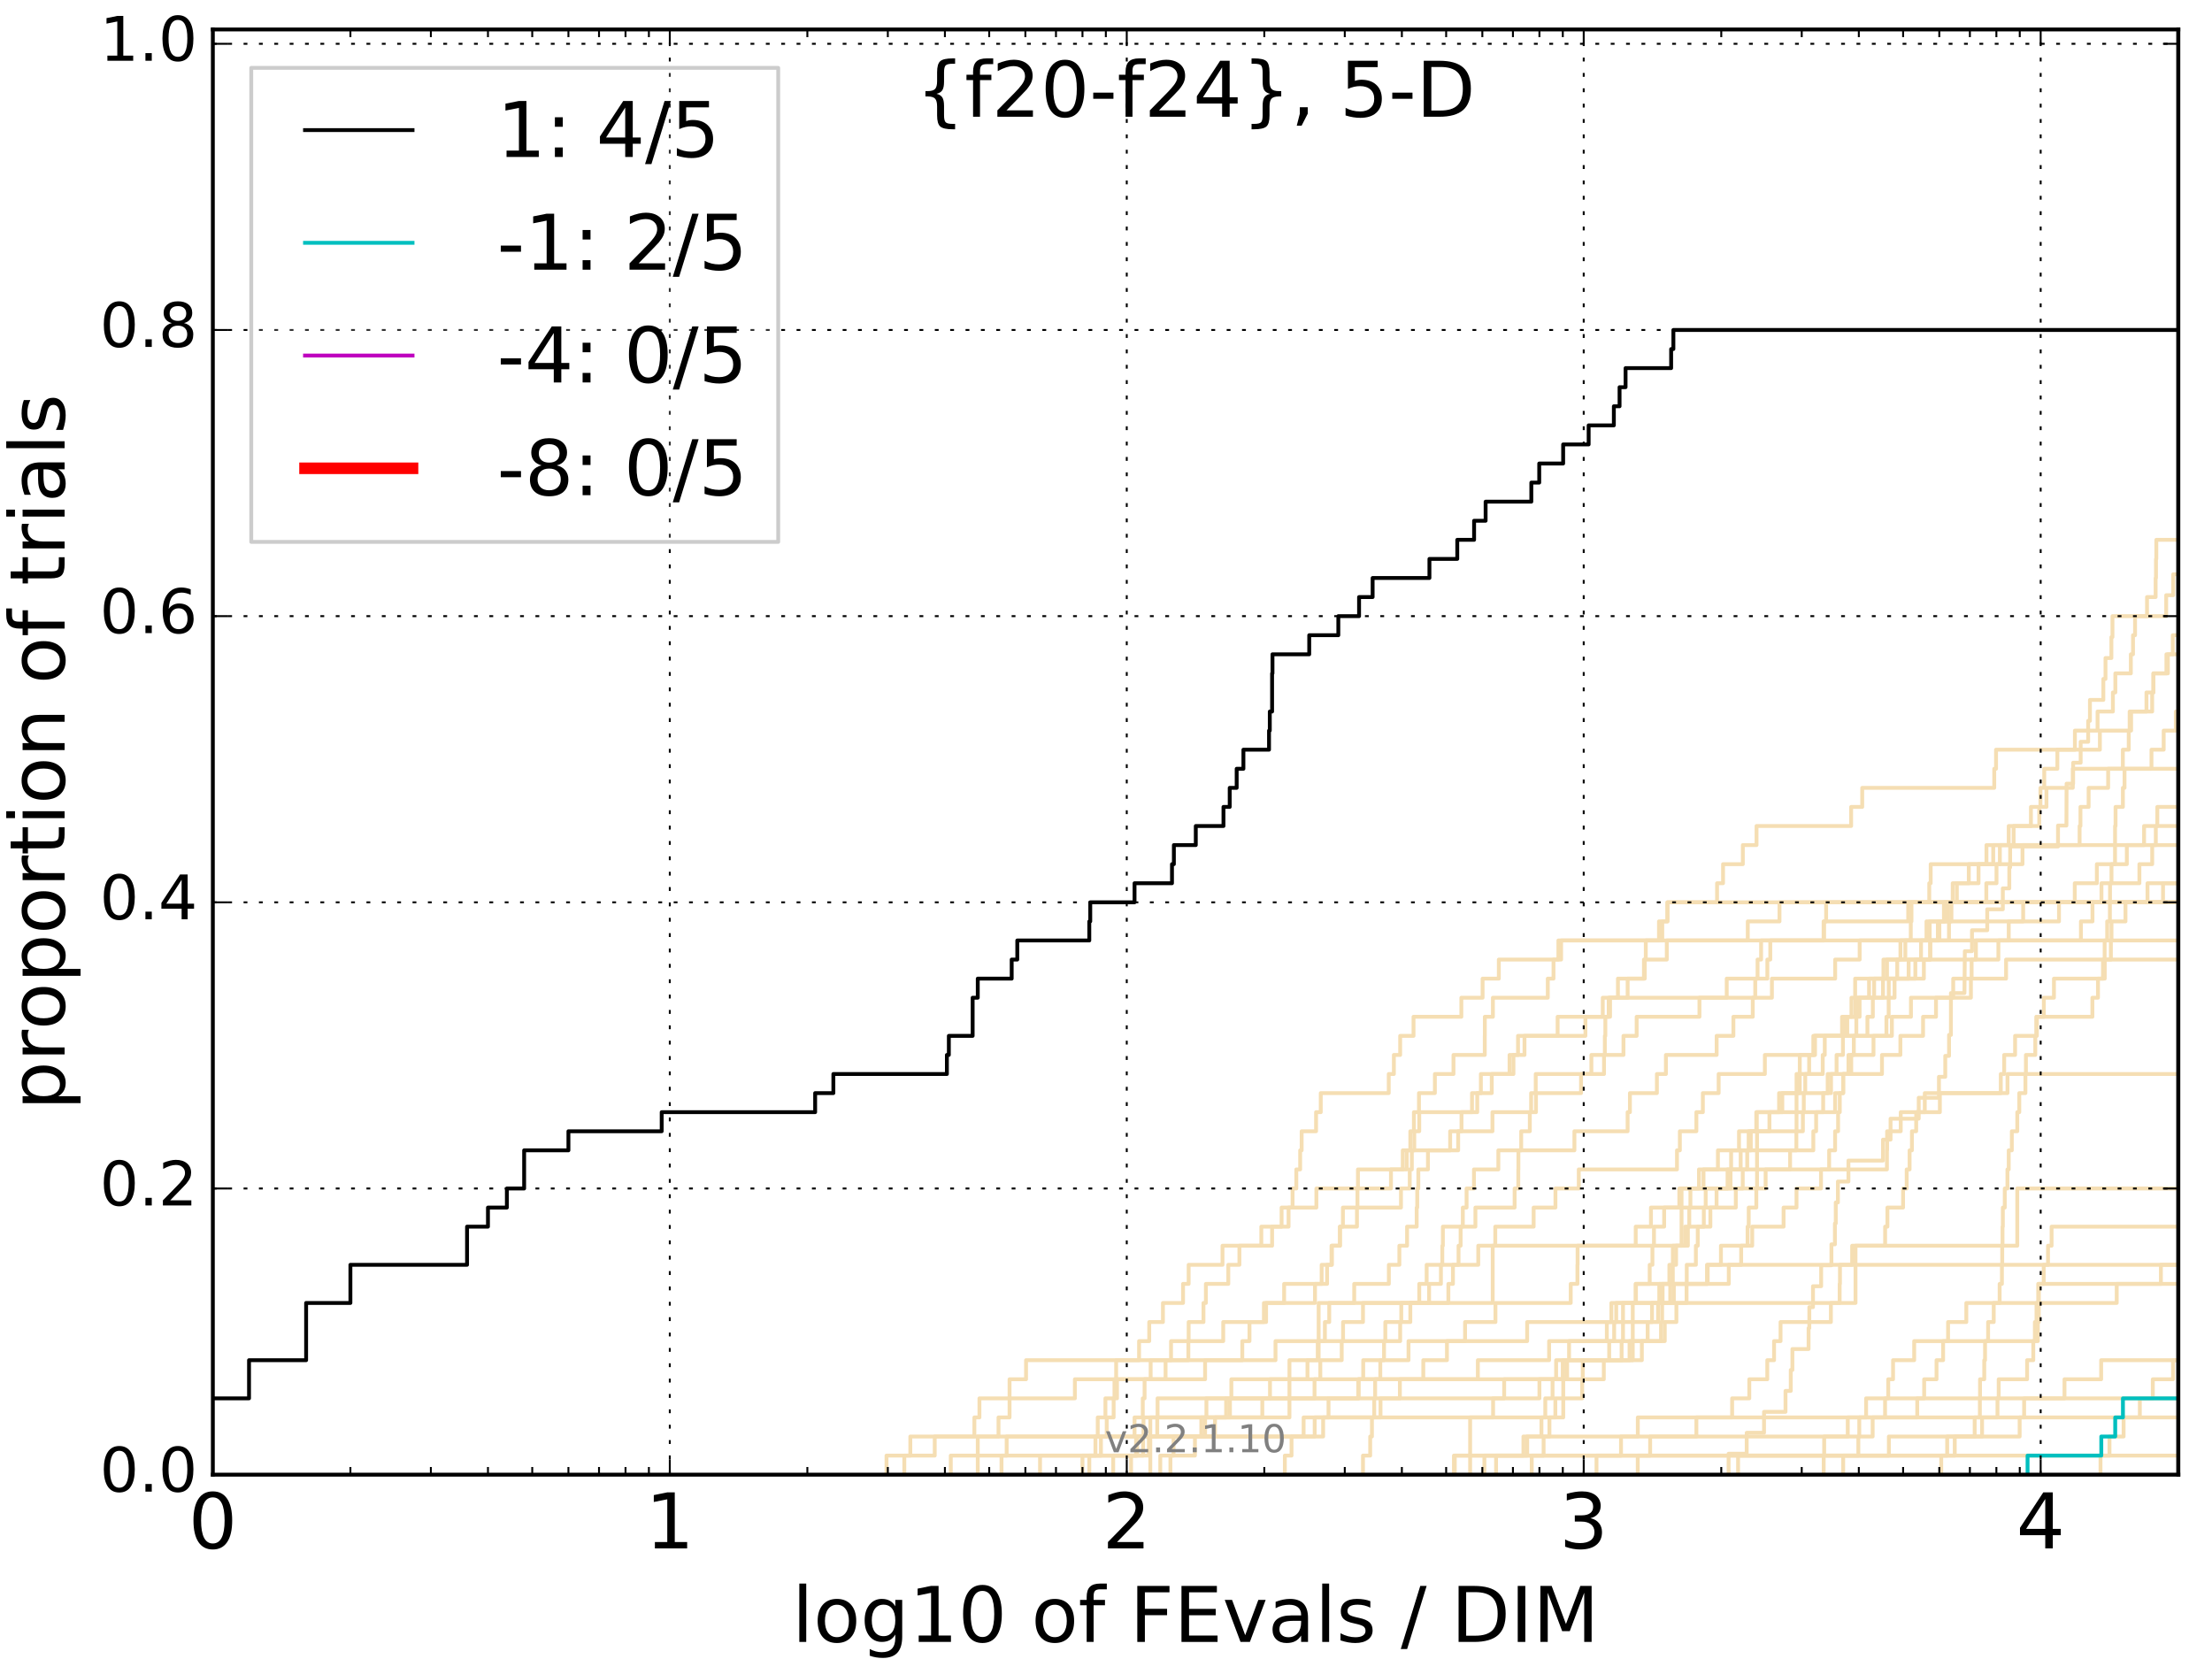 <?xml version="1.0" encoding="utf-8" standalone="no"?>
<!DOCTYPE svg PUBLIC "-//W3C//DTD SVG 1.1//EN"
  "http://www.w3.org/Graphics/SVG/1.1/DTD/svg11.dtd">
<!-- Created with matplotlib (http://matplotlib.org/) -->
<svg height="432pt" version="1.1" viewBox="0 0 576 432" width="576pt" xmlns="http://www.w3.org/2000/svg" xmlns:xlink="http://www.w3.org/1999/xlink">
 <defs>
  <style type="text/css">
*{stroke-linecap:butt;stroke-linejoin:round;stroke-miterlimit:100000;}
  </style>
 </defs>
 <g id="figure_1">
  <g id="patch_1">
   <path d="M 0 432 
L 576 432 
L 576 0 
L 0 0 
z
" style="fill:#ffffff;"/>
  </g>
  <g id="axes_1">
   <g id="patch_2">
    <path d="M 55.425 384 
L 567.24 384 
L 567.24 7.678 
L 55.425 7.678 
z
" style="fill:#ffffff;"/>
   </g>
   <g id="line2d_1">
    <path clip-path="url(#p664bc7450f)" d="M 281.874 384 
L 281.874 379.032 
L 286.681 379.032 
L 286.681 374.064 
L 288.189 374.064 
L 288.189 369.096 
L 289.987 369.096 
L 289.987 364.128 
L 290.207 364.128 
L 290.207 359.16 
L 290.645 359.16 
L 290.645 354.192 
L 296.611 354.192 
L 296.611 349.224 
L 299.261 349.224 
L 299.261 344.256 
L 302.827 344.256 
L 302.827 339.289 
L 308.064 339.289 
L 308.064 334.321 
L 309.522 334.321 
L 309.522 329.353 
L 318.335 329.353 
L 318.335 324.385 
L 328.443 324.385 
L 328.443 319.417 
L 335.54 319.417 
L 335.54 314.449 
L 336.582 314.449 
L 336.582 309.481 
L 337.558 309.481 
L 337.558 304.513 
L 338.56 304.513 
L 338.56 299.545 
L 338.947 299.545 
L 338.947 294.577 
L 342.703 294.577 
L 342.703 289.609 
L 343.923 289.609 
L 343.923 284.641 
L 361.626 284.641 
L 361.626 279.673 
L 362.961 279.673 
L 362.961 274.705 
L 364.603 274.705 
L 364.603 269.737 
L 368.08 269.737 
L 368.08 264.769 
L 380.533 264.769 
L 380.533 259.801 
L 386.066 259.801 
L 386.066 254.833 
L 390.292 254.833 
L 390.292 249.866 
L 405.801 249.866 
L 405.801 244.898 
L 405.801 244.898 
L 405.801 244.898 
L 567.24 244.898 
" style="fill:none;stroke:#f5deb3;stroke-linecap:square;"/>
   </g>
   <g id="line2d_2">
    <path clip-path="url(#p664bc7450f)" d="M 382.818 384 
L 382.818 369.096 
L 407.065 369.096 
L 407.065 354.192 
L 425.168 354.192 
L 425.168 339.289 
L 483.174 339.289 
L 483.174 324.385 
L 525.29 324.385 
L 525.29 309.481 
L 525.29 309.481 
L 525.29 309.481 
L 567.24 309.481 
" style="fill:none;stroke:#f5deb3;stroke-linecap:square;"/>
   </g>
   <g id="line2d_3">
    <path clip-path="url(#p664bc7450f)" d="M 230.842 384 
L 230.842 379.032 
L 237.044 379.032 
L 237.044 374.064 
L 285.851 374.064 
L 285.851 369.096 
L 287.845 369.096 
L 287.845 364.128 
L 290.863 364.128 
L 290.863 359.16 
L 299.629 359.16 
L 299.629 354.192 
L 304.936 354.192 
L 304.936 349.224 
L 309.522 349.224 
L 309.522 344.256 
L 313.384 344.256 
L 313.384 339.289 
L 314.012 339.289 
L 314.012 334.321 
L 319.844 334.321 
L 319.844 329.353 
L 322.736 329.353 
L 322.736 324.385 
L 331.251 324.385 
L 331.251 319.417 
L 333.725 319.417 
L 333.725 314.449 
L 342.783 314.449 
L 342.783 309.481 
L 353.609 309.481 
L 353.609 304.513 
L 365.276 304.513 
L 365.276 299.545 
L 379.703 299.545 
L 379.703 294.577 
L 380.572 294.577 
L 380.572 289.609 
L 383.31 289.609 
L 383.31 284.641 
L 388.453 284.641 
L 388.453 279.673 
L 394.096 279.673 
L 394.096 274.705 
L 395.29 274.705 
L 395.29 269.737 
L 412.837 269.737 
L 412.837 264.769 
L 417.358 264.769 
L 417.358 259.801 
L 457.06 259.801 
L 457.06 254.833 
L 460.215 254.833 
L 460.215 249.866 
L 460.975 249.866 
L 460.975 244.898 
L 474.99 244.898 
L 474.99 239.93 
L 496.894 239.93 
L 496.894 234.962 
L 496.894 234.962 
L 496.894 234.962 
L 567.24 234.962 
" style="fill:none;stroke:#f5deb3;stroke-linecap:square;"/>
   </g>
   <g id="line2d_4">
    <path clip-path="url(#p664bc7450f)" d="M 270.824 384 
L 270.824 379.032 
L 297.668 379.032 
L 297.668 374.064 
L 297.763 374.064 
L 297.763 369.096 
L 301.43 369.096 
L 301.43 364.128 
L 342.303 364.128 
L 342.303 359.16 
L 343.806 359.16 
L 343.806 354.192 
L 349.379 354.192 
L 349.379 349.224 
L 349.728 349.224 
L 349.728 344.256 
L 354.915 344.256 
L 354.915 339.289 
L 369.568 339.289 
L 369.568 334.321 
L 371.497 334.321 
L 371.497 329.353 
L 375.573 329.353 
L 375.573 324.385 
L 375.721 324.385 
L 375.721 319.417 
L 380.915 319.417 
L 380.915 314.449 
L 381.894 314.449 
L 381.894 309.481 
L 383.816 309.481 
L 383.816 304.513 
L 390.165 304.513 
L 390.165 299.545 
L 409.972 299.545 
L 409.972 294.577 
L 423.827 294.577 
L 423.827 289.609 
L 424.428 289.609 
L 424.428 284.641 
L 431.453 284.641 
L 431.453 279.673 
L 433.801 279.673 
L 433.801 274.705 
L 447.012 274.705 
L 447.012 269.737 
L 451.372 269.737 
L 451.372 264.769 
L 456.416 264.769 
L 456.416 259.801 
L 461.402 259.801 
L 461.402 254.833 
L 477.875 254.833 
L 477.875 249.866 
L 484.253 249.866 
L 484.253 244.898 
L 505.008 244.898 
L 505.008 239.93 
L 506.196 239.93 
L 506.196 234.962 
L 508.48 234.962 
L 508.48 229.994 
L 512.667 229.994 
L 512.667 225.026 
L 520.758 225.026 
L 520.758 220.058 
L 520.758 220.058 
L 520.758 220.058 
L 567.24 220.058 
" style="fill:none;stroke:#f5deb3;stroke-linecap:square;"/>
   </g>
   <g id="line2d_5">
    <path clip-path="url(#p664bc7450f)" d="M 283.651 384 
L 283.651 379.032 
L 295.828 379.032 
L 295.828 374.064 
L 342.343 374.064 
L 342.343 369.096 
L 359.484 369.096 
L 359.484 364.128 
L 391.684 364.128 
L 391.684 359.16 
L 412.146 359.16 
L 412.146 354.192 
L 419.03 354.192 
L 419.03 349.224 
L 420.322 349.224 
L 420.322 344.256 
L 420.86 344.256 
L 420.86 339.289 
L 432.071 339.289 
L 432.071 334.321 
L 435.593 334.321 
L 435.593 329.353 
L 435.606 329.353 
L 435.606 324.385 
L 439.517 324.385 
L 439.517 319.417 
L 443.669 319.417 
L 443.669 314.449 
L 446.991 314.449 
L 446.991 309.481 
L 450.627 309.481 
L 450.627 304.513 
L 450.78 304.513 
L 450.78 299.545 
L 452.833 299.545 
L 452.833 294.577 
L 457.464 294.577 
L 457.464 289.609 
L 463.269 289.609 
L 463.269 284.641 
L 470.079 284.641 
L 470.079 279.673 
L 474.638 279.673 
L 474.638 274.705 
L 475.165 274.705 
L 475.165 269.737 
L 491.22 269.737 
L 491.22 264.769 
L 491.806 264.769 
L 491.806 259.801 
L 493.339 259.801 
L 493.339 254.833 
L 497.002 254.833 
L 497.002 249.866 
L 500.231 249.866 
L 500.231 244.898 
L 501.654 244.898 
L 501.654 239.93 
L 508.151 239.93 
L 508.151 234.962 
L 577 234.962 
" style="fill:none;stroke:#f5deb3;stroke-linecap:square;"/>
   </g>
   <g id="line2d_6"/>
   <g id="line2d_7">
    <path clip-path="url(#p664bc7450f)" d="M 302.133 384 
L 302.133 379.032 
L 311.16 379.032 
L 311.16 374.064 
L 313.804 374.064 
L 313.804 369.096 
L 319.283 369.096 
L 319.283 364.128 
L 330.702 364.128 
L 330.702 359.16 
L 405.21 359.16 
L 405.21 354.192 
L 424.33 354.192 
L 424.33 349.224 
L 429.047 349.224 
L 429.047 344.256 
L 430.18 344.256 
L 430.18 339.289 
L 435.869 339.289 
L 435.869 334.321 
L 450.172 334.321 
L 450.172 329.353 
L 453.397 329.353 
L 453.397 324.385 
L 455.067 324.385 
L 455.067 319.417 
L 455.365 319.417 
L 455.365 314.449 
L 457.343 314.449 
L 457.343 309.481 
L 459.766 309.481 
L 459.766 304.513 
L 466.138 304.513 
L 466.138 299.545 
L 467.771 299.545 
L 467.771 294.577 
L 469.466 294.577 
L 469.466 289.609 
L 477.858 289.609 
L 477.858 284.641 
L 479.972 284.641 
L 479.972 279.673 
L 482.059 279.673 
L 482.059 274.705 
L 487.853 274.705 
L 487.853 269.737 
L 492.642 269.737 
L 492.642 264.769 
L 497.61 264.769 
L 497.61 259.801 
L 513.223 259.801 
L 513.223 254.833 
L 513.407 254.833 
L 513.407 249.866 
L 520.374 249.866 
L 520.374 244.898 
L 541.868 244.898 
L 541.868 239.93 
L 544.878 239.93 
L 544.878 234.962 
L 547.217 234.962 
L 547.217 229.994 
L 557.094 229.994 
L 557.094 225.026 
L 560.43 225.026 
L 560.43 220.058 
L 561.366 220.058 
L 561.366 215.09 
L 573.961 215.09 
L 573.961 210.122 
L 577 210.122 
" style="fill:none;stroke:#f5deb3;stroke-linecap:square;"/>
   </g>
   <g id="line2d_8">
    <path clip-path="url(#p664bc7450f)" d="M 474.885 384 
L 474.885 379.032 
L 483.907 379.032 
L 483.907 374.064 
L 487.634 374.064 
L 487.634 369.096 
L 490.868 369.096 
L 490.868 364.128 
L 491.695 364.128 
L 491.695 359.16 
L 492.947 359.16 
L 492.947 354.192 
L 498.451 354.192 
L 498.451 349.224 
L 530.648 349.224 
L 530.648 344.256 
L 530.894 344.256 
L 530.894 339.289 
L 530.92 339.289 
L 530.92 334.321 
L 532.177 334.321 
L 532.177 329.353 
L 533.301 329.353 
L 533.301 324.385 
L 534.227 324.385 
L 534.227 319.417 
L 570.563 319.417 
L 570.563 314.449 
L 571.111 314.449 
L 571.111 309.481 
L 571.178 309.481 
L 571.178 304.513 
L 572.386 304.513 
L 572.386 299.545 
L 572.782 299.545 
L 572.782 294.577 
L 577 294.577 
" style="fill:none;stroke:#f5deb3;stroke-linecap:square;"/>
   </g>
   <g id="line2d_9">
    <path clip-path="url(#p664bc7450f)" d="M 289.876 384 
L 289.876 379.032 
L 296.123 379.032 
L 296.123 374.064 
L 312.819 374.064 
L 312.819 369.096 
L 314.151 369.096 
L 314.151 364.128 
L 364.525 364.128 
L 364.525 359.16 
L 370.623 359.16 
L 370.623 354.192 
L 376.782 354.192 
L 376.782 349.224 
L 381.501 349.224 
L 381.501 344.256 
L 389.413 344.256 
L 389.413 339.289 
L 409.01 339.289 
L 409.01 334.321 
L 410.757 334.321 
L 410.757 329.353 
L 410.8 329.353 
L 410.8 324.385 
L 425.937 324.385 
L 425.937 319.417 
L 429.908 319.417 
L 429.908 314.449 
L 444.158 314.449 
L 444.158 309.481 
L 449.852 309.481 
L 449.852 304.513 
L 453.266 304.513 
L 453.266 299.545 
L 455.347 299.545 
L 455.347 294.577 
L 460.757 294.577 
L 460.757 289.609 
L 464.112 289.609 
L 464.112 284.641 
L 468.655 284.641 
L 468.655 279.673 
L 468.659 279.673 
L 468.659 274.705 
L 472.512 274.705 
L 472.512 269.737 
L 479.666 269.737 
L 479.666 264.769 
L 483.148 264.769 
L 483.148 259.801 
L 486.695 259.801 
L 486.695 254.833 
L 491.371 254.833 
L 491.371 249.866 
L 502.651 249.866 
L 502.651 244.898 
L 504.615 244.898 
L 504.615 239.93 
L 506.536 239.93 
L 506.536 234.962 
L 517.234 234.962 
L 517.234 229.994 
L 519.883 229.994 
L 519.883 225.026 
L 526.656 225.026 
L 526.656 220.058 
L 541.523 220.058 
L 541.523 215.09 
L 541.745 215.09 
L 541.745 210.122 
L 543.875 210.122 
L 543.875 205.154 
L 548.957 205.154 
L 548.957 200.186 
L 552.784 200.186 
L 552.784 195.218 
L 554.318 195.218 
L 554.318 190.25 
L 554.554 190.25 
L 554.554 185.282 
L 560.422 185.282 
L 560.422 180.314 
L 560.747 180.314 
L 560.747 175.346 
L 564.513 175.346 
L 564.513 170.378 
L 565.789 170.378 
L 565.789 165.41 
L 577 165.41 
" style="fill:none;stroke:#f5deb3;stroke-linecap:square;"/>
   </g>
   <g id="line2d_10">
    <path clip-path="url(#p664bc7450f)" d="M 452.592 384 
L 452.592 379.032 
L 475.012 379.032 
L 475.012 374.064 
L 481.152 374.064 
L 481.152 369.096 
L 485.929 369.096 
L 485.929 364.128 
L 501.048 364.128 
L 501.048 359.16 
L 504.267 359.16 
L 504.267 354.192 
L 505.982 354.192 
L 505.982 349.224 
L 507.273 349.224 
L 507.273 344.256 
L 512.025 344.256 
L 512.025 339.289 
L 551.191 339.289 
L 551.191 334.321 
L 562.692 334.321 
L 562.692 329.353 
L 567.403 329.353 
L 567.403 324.385 
L 573.322 324.385 
L 573.322 319.417 
L 577 319.417 
" style="fill:none;stroke:#f5deb3;stroke-linecap:square;"/>
   </g>
   <g id="line2d_11">
    <path clip-path="url(#p664bc7450f)" d="M 378.602 384 
L 378.602 379.032 
L 422.109 379.032 
L 422.109 374.064 
L 441.737 374.064 
L 441.737 369.096 
L 451.045 369.096 
L 451.045 364.128 
L 455.513 364.128 
L 455.513 359.16 
L 460.198 359.16 
L 460.198 354.192 
L 461.963 354.192 
L 461.963 349.224 
L 463.65 349.224 
L 463.65 344.256 
L 476.757 344.256 
L 476.757 339.289 
L 479.041 339.289 
L 479.041 334.321 
L 479.121 334.321 
L 479.121 329.353 
L 482.295 329.353 
L 482.295 324.385 
L 490.884 324.385 
L 490.884 319.417 
L 491.481 319.417 
L 491.481 314.449 
L 495.555 314.449 
L 495.555 309.481 
L 496.499 309.481 
L 496.499 304.513 
L 497.255 304.513 
L 497.255 299.545 
L 497.86 299.545 
L 497.86 294.577 
L 498.973 294.577 
L 498.973 289.609 
L 505.137 289.609 
L 505.137 284.641 
L 521.002 284.641 
L 521.002 279.673 
L 521.885 279.673 
L 521.885 274.705 
L 524.725 274.705 
L 524.725 269.737 
L 530.395 269.737 
L 530.395 264.769 
L 532.213 264.769 
L 532.213 259.801 
L 534.845 259.801 
L 534.845 254.833 
L 548.072 254.833 
L 548.072 249.866 
L 549.67 249.866 
L 549.67 244.898 
L 549.825 244.898 
L 549.825 239.93 
L 553.471 239.93 
L 553.471 234.962 
L 559.204 234.962 
L 559.204 229.994 
L 577 229.994 
" style="fill:none;stroke:#f5deb3;stroke-linecap:square;"/>
   </g>
   <g id="line2d_12">
    <path clip-path="url(#p664bc7450f)" d="M 294.529 384 
L 294.529 379.032 
L 299.169 379.032 
L 299.169 374.064 
L 301.341 374.064 
L 301.341 369.096 
L 320.276 369.096 
L 320.276 364.128 
L 320.643 364.128 
L 320.643 359.16 
L 340.466 359.16 
L 340.466 354.192 
L 343.139 354.192 
L 343.139 349.224 
L 345 349.224 
L 345 344.256 
L 346.13 344.256 
L 346.13 339.289 
L 352.633 339.289 
L 352.633 334.321 
L 361.654 334.321 
L 361.654 329.353 
L 364.394 329.353 
L 364.394 324.385 
L 366.396 324.385 
L 366.396 319.417 
L 368.901 319.417 
L 368.901 314.449 
L 369.045 314.449 
L 369.045 309.481 
L 369.331 309.481 
L 369.331 304.513 
L 371.838 304.513 
L 371.838 299.545 
L 377.619 299.545 
L 377.619 294.577 
L 388.633 294.577 
L 388.633 289.609 
L 399.964 289.609 
L 399.964 284.641 
L 411.698 284.641 
L 411.698 279.673 
L 417.685 279.673 
L 417.685 274.705 
L 422.747 274.705 
L 422.747 269.737 
L 426.183 269.737 
L 426.183 264.769 
L 442.534 264.769 
L 442.534 259.801 
L 449.636 259.801 
L 449.636 254.833 
L 457.666 254.833 
L 457.666 249.866 
L 458.588 249.866 
L 458.588 244.898 
L 474.861 244.898 
L 474.861 239.93 
L 475.523 239.93 
L 475.523 234.962 
L 475.523 234.962 
L 475.523 234.962 
L 567.24 234.962 
" style="fill:none;stroke:#f5deb3;stroke-linecap:square;"/>
   </g>
   <g id="line2d_13">
    <path clip-path="url(#p664bc7450f)" d="M 378.82 384 
L 378.82 379.032 
L 396.695 379.032 
L 396.695 374.064 
L 403.471 374.064 
L 403.471 369.096 
L 405.008 369.096 
L 405.008 364.128 
L 412.001 364.128 
L 412.001 359.16 
L 417.629 359.16 
L 417.629 354.192 
L 422.263 354.192 
L 422.263 349.224 
L 422.628 349.224 
L 422.628 344.256 
L 422.628 344.256 
L 422.628 339.289 
L 425.913 339.289 
L 425.913 334.321 
L 444.68 334.321 
L 444.68 329.353 
L 444.68 329.353 
L 444.68 329.353 
L 567.24 329.353 
" style="fill:none;stroke:#f5deb3;stroke-linecap:square;"/>
   </g>
   <g id="line2d_14">
    <path clip-path="url(#p664bc7450f)" d="M 247.582 384 
L 247.582 379.032 
L 262.133 379.032 
L 262.133 374.064 
L 339.458 374.064 
L 339.458 369.096 
L 388.797 369.096 
L 388.797 364.128 
L 400.864 364.128 
L 400.864 359.16 
L 406.95 359.16 
L 406.95 354.192 
L 408.578 354.192 
L 408.578 349.224 
L 418.417 349.224 
L 418.417 344.256 
L 419.599 344.256 
L 419.599 339.289 
L 426.001 339.289 
L 426.001 334.321 
L 429.576 334.321 
L 429.576 329.353 
L 430.29 329.353 
L 430.29 324.385 
L 430.69 324.385 
L 430.69 319.417 
L 433.341 319.417 
L 433.341 314.449 
L 437.293 314.449 
L 437.293 309.481 
L 442.407 309.481 
L 442.407 304.513 
L 447.344 304.513 
L 447.344 299.545 
L 472.185 299.545 
L 472.185 294.577 
L 472.918 294.577 
L 472.918 289.609 
L 474.749 289.609 
L 474.749 284.641 
L 475.927 284.641 
L 475.927 279.673 
L 490.065 279.673 
L 490.065 274.705 
L 494.853 274.705 
L 494.853 269.737 
L 500.762 269.737 
L 500.762 264.769 
L 504.129 264.769 
L 504.129 259.801 
L 508.612 259.801 
L 508.612 254.833 
L 522.376 254.833 
L 522.376 249.866 
L 522.376 249.866 
L 522.376 249.866 
L 567.24 249.866 
" style="fill:none;stroke:#f5deb3;stroke-linecap:square;"/>
   </g>
   <g id="line2d_15">
    <path clip-path="url(#p664bc7450f)" d="M 546.966 384 
L 546.966 379.032 
L 549.305 379.032 
L 549.305 374.064 
L 552.982 374.064 
L 552.982 369.096 
L 557.21 369.096 
L 557.21 364.128 
L 560.584 364.128 
L 560.584 359.16 
L 565.855 359.16 
L 565.855 354.192 
L 569.493 354.192 
L 569.493 349.224 
L 575.558 349.224 
L 575.558 344.256 
L 577 344.256 
" style="fill:none;stroke:#f5deb3;stroke-linecap:square;"/>
   </g>
   <g id="line2d_16">
    <path clip-path="url(#p664bc7450f)" d="M 386.528 384 
L 386.528 379.032 
L 491.857 379.032 
L 491.857 374.064 
L 525.911 374.064 
L 525.911 369.096 
L 527.079 369.096 
L 527.079 364.128 
L 537.591 364.128 
L 537.591 359.16 
L 547.135 359.16 
L 547.135 354.192 
L 569.71 354.192 
L 569.71 349.224 
L 577 349.224 
" style="fill:none;stroke:#f5deb3;stroke-linecap:square;"/>
   </g>
   <g id="line2d_17">
    <path clip-path="url(#p664bc7450f)" d="M 398.862 384 
L 398.862 379.032 
L 401.95 379.032 
L 401.95 374.064 
L 426.483 374.064 
L 426.483 369.096 
L 520.14 369.096 
L 520.14 364.128 
L 569.617 364.128 
L 569.617 359.16 
L 569.617 359.16 
" style="fill:none;stroke:#f5deb3;stroke-linecap:square;"/>
   </g>
   <g id="line2d_18">
    <path clip-path="url(#p664bc7450f)" d="M 260.791 384 
L 260.791 379.032 
L 285.249 379.032 
L 285.249 374.064 
L 295.432 374.064 
L 295.432 369.096 
L 297.573 369.096 
L 297.573 364.128 
L 298.048 364.128 
L 298.048 359.16 
L 313.804 359.16 
L 313.804 354.192 
L 323.492 354.192 
L 323.492 349.224 
L 325.363 349.224 
L 325.363 344.256 
L 329.121 344.256 
L 329.121 339.289 
L 334.384 339.289 
L 334.384 334.321 
L 345.568 334.321 
L 345.568 329.353 
L 346.723 329.353 
L 346.723 324.385 
L 348.922 324.385 
L 348.922 319.417 
L 349.693 319.417 
L 349.693 314.449 
L 364.811 314.449 
L 364.811 309.481 
L 367.096 309.481 
L 367.096 304.513 
L 367.639 304.513 
L 367.639 299.545 
L 368.274 299.545 
L 368.274 294.577 
L 369.568 294.577 
L 369.568 289.609 
L 384.671 289.609 
L 384.671 284.641 
L 385.617 284.641 
L 385.617 279.673 
L 393.085 279.673 
L 393.085 274.705 
L 396.974 274.705 
L 396.974 269.737 
L 405.601 269.737 
L 405.601 264.769 
L 418.902 264.769 
L 418.902 259.801 
L 423.835 259.801 
L 423.835 254.833 
L 428.079 254.833 
L 428.079 249.866 
L 434.032 249.866 
L 434.032 244.898 
L 455.117 244.898 
L 455.117 239.93 
L 463.377 239.93 
L 463.377 234.962 
L 463.377 234.962 
L 463.377 234.962 
L 567.24 234.962 
" style="fill:none;stroke:#f5deb3;stroke-linecap:square;"/>
   </g>
   <g id="line2d_19">
    <path clip-path="url(#p664bc7450f)" d="M 450.122 384 
L 450.122 382.182 
L 450.122 382.182 
L 450.122 382.182 
L 450.122 380.365 
L 450.122 380.365 
L 450.122 380.365 
L 450.122 378.547 
L 454.836 378.547 
L 454.836 373.095 
L 459.347 373.095 
L 459.347 367.642 
L 464.941 367.642 
L 464.941 362.19 
L 466.31 362.19 
L 466.31 356.737 
L 466.738 356.737 
L 466.738 351.284 
L 470.949 351.284 
L 470.949 345.832 
L 471.145 345.832 
L 471.145 340.379 
L 472.101 340.379 
L 472.101 334.926 
L 474.224 334.926 
L 474.224 329.474 
L 476.897 329.474 
L 476.897 324.021 
L 477.808 324.021 
L 477.808 318.569 
L 478.032 318.569 
L 478.032 313.116 
L 478.586 313.116 
L 478.586 307.663 
L 481.329 307.663 
L 481.329 302.211 
L 490.327 302.211 
L 490.327 296.758 
L 492.3 296.758 
L 492.3 291.305 
L 499.632 291.305 
L 499.632 285.853 
L 504.896 285.853 
L 504.896 280.4 
L 506.541 280.4 
L 506.541 274.948 
L 507.528 274.948 
L 507.528 269.495 
L 508.014 269.495 
L 508.018 258.59 
L 511.54 258.59 
L 511.639 247.684 
L 513.505 247.684 
L 513.505 242.232 
L 517.471 242.232 
L 517.471 236.779 
L 521.53 236.779 
L 521.53 231.327 
L 523.218 231.327 
L 523.218 225.874 
L 523.437 225.874 
L 523.437 220.421 
L 535.903 220.421 
L 535.903 214.969 
L 538.093 214.969 
L 538.135 204.063 
L 539.839 204.063 
L 539.839 198.611 
L 541.8 198.611 
L 541.8 193.158 
L 543.755 193.158 
L 543.755 187.706 
L 544.216 187.706 
L 544.216 182.253 
L 547.707 182.253 
L 547.707 176.8 
L 548.266 176.8 
L 548.266 171.348 
L 549.8 171.348 
L 549.8 165.895 
L 550.08 165.895 
L 550.08 160.443 
L 564.071 160.443 
L 564.071 154.99 
L 565.9 154.99 
L 565.9 149.537 
L 573.321 149.537 
L 573.321 144.085 
L 577 144.085 
L 577 144.085 
" style="fill:none;stroke:#f5deb3;stroke-linecap:square;"/>
   </g>
   <g id="line2d_20">
    <path clip-path="url(#p664bc7450f)" d="M 254.607 384 
L 254.607 379.032 
L 254.607 379.032 
L 254.607 374.064 
L 260.008 374.064 
L 260.008 369.096 
L 262.885 369.096 
L 262.885 364.128 
L 279.898 364.128 
L 279.898 359.16 
L 303.511 359.16 
L 303.511 354.192 
L 309.446 354.192 
L 309.446 349.224 
L 318.526 349.224 
L 318.526 344.256 
L 329.687 344.256 
L 329.687 339.289 
L 342.424 339.289 
L 342.424 334.321 
L 344.155 334.321 
L 344.155 329.353 
L 346.833 329.353 
L 346.833 324.385 
L 348.922 324.385 
L 348.922 319.417 
L 353.351 319.417 
L 353.351 314.449 
L 353.48 314.449 
L 353.48 309.481 
L 362.203 309.481 
L 362.203 304.513 
L 366.32 304.513 
L 366.32 299.545 
L 367.244 299.545 
L 367.244 294.577 
L 368.177 294.577 
L 368.177 289.609 
L 369.497 289.609 
L 369.497 284.641 
L 373.641 284.641 
L 373.641 279.673 
L 378.483 279.673 
L 378.483 274.705 
L 386.631 274.705 
L 386.631 269.737 
L 386.648 269.737 
L 386.648 264.769 
L 388.748 264.769 
L 388.748 259.801 
L 403.039 259.801 
L 403.039 254.833 
L 404.529 254.833 
L 404.529 249.866 
L 406.512 249.866 
L 406.512 244.898 
L 431.994 244.898 
L 431.994 239.93 
L 434.216 239.93 
L 434.216 234.962 
L 563.247 234.962 
L 563.247 229.994 
L 563.247 229.994 
L 563.247 229.994 
L 567.24 229.994 
" style="fill:none;stroke:#f5deb3;stroke-linecap:square;"/>
   </g>
   <g id="line2d_21">
    <path clip-path="url(#p664bc7450f)" d="M 479.963 384 
L 479.963 379.032 
L 507.04 379.032 
L 507.04 374.064 
L 516.124 374.064 
L 516.124 369.096 
L 516.124 369.096 
L 516.124 369.096 
L 567.24 369.096 
" style="fill:none;stroke:#f5deb3;stroke-linecap:square;"/>
   </g>
   <g id="line2d_22">
    <path clip-path="url(#p664bc7450f)" d="M 235.483 384 
L 235.483 379.032 
L 243.403 379.032 
L 243.403 374.064 
L 253.724 374.064 
L 253.724 369.096 
L 255.043 369.096 
L 255.043 364.128 
L 262.885 364.128 
L 262.885 359.16 
L 267.179 359.16 
L 267.179 354.192 
L 332.138 354.192 
L 332.138 349.224 
L 364.603 349.224 
L 364.603 344.256 
L 367.244 344.256 
L 367.244 339.289 
L 372.131 339.289 
L 372.131 334.321 
L 375.214 334.321 
L 375.214 329.353 
L 384.935 329.353 
L 384.935 324.385 
L 389.365 324.385 
L 389.365 319.417 
L 399.356 319.417 
L 399.356 314.449 
L 405.032 314.449 
L 405.032 309.481 
L 411.108 309.481 
L 411.108 304.513 
L 436.683 304.513 
L 436.683 299.545 
L 437.433 299.545 
L 437.433 294.577 
L 441.732 294.577 
L 441.732 289.609 
L 443.42 289.609 
L 443.42 284.641 
L 447.533 284.641 
L 447.533 279.673 
L 459.568 279.673 
L 459.568 274.705 
L 472.632 274.705 
L 472.632 269.737 
L 481.023 269.737 
L 481.023 264.769 
L 482.115 264.769 
L 482.115 259.801 
L 483.077 259.801 
L 483.077 254.833 
L 500.969 254.833 
L 500.969 249.866 
L 514.525 249.866 
L 514.525 244.898 
L 523.07 244.898 
L 523.07 239.93 
L 536.157 239.93 
L 536.157 234.962 
L 540.265 234.962 
L 540.265 229.994 
L 546.018 229.994 
L 546.018 225.026 
L 553.822 225.026 
L 553.822 220.058 
L 558.31 220.058 
L 558.31 215.09 
L 561.758 215.09 
L 561.758 210.122 
L 577 210.122 
" style="fill:none;stroke:#f5deb3;stroke-linecap:square;"/>
   </g>
   <g id="line2d_23">
    <path clip-path="url(#p664bc7450f)" d="M 389.574 384 
L 389.574 379.032 
L 397.68 379.032 
L 397.68 374.064 
L 401.391 374.064 
L 401.391 369.096 
L 402.391 369.096 
L 402.391 364.128 
L 404.287 364.128 
L 404.287 359.16 
L 408.075 359.16 
L 408.075 354.192 
L 427.534 354.192 
L 427.534 349.224 
L 432.528 349.224 
L 432.528 344.256 
L 432.815 344.256 
L 432.815 339.289 
L 434.929 339.289 
L 434.929 334.321 
L 444.492 334.321 
L 444.492 329.353 
L 448.126 329.353 
L 448.126 324.385 
L 456.27 324.385 
L 456.27 319.417 
L 464.441 319.417 
L 464.441 314.449 
L 467.806 314.449 
L 467.806 309.481 
L 474.184 309.481 
L 474.184 304.513 
L 491.355 304.513 
L 491.355 299.545 
L 491.402 299.545 
L 491.402 294.577 
L 494.946 294.577 
L 494.946 289.609 
L 501.209 289.609 
L 501.209 284.641 
L 522.744 284.641 
L 522.744 279.673 
L 522.744 279.673 
L 522.744 279.673 
L 567.24 279.673 
" style="fill:none;stroke:#f5deb3;stroke-linecap:square;"/>
   </g>
   <g id="line2d_24">
    <path clip-path="url(#p664bc7450f)" d="M 334.571 384 
L 334.571 379.032 
L 336.312 379.032 
L 336.312 374.064 
L 344.541 374.064 
L 344.541 369.096 
L 345.943 369.096 
L 345.943 364.128 
L 353.803 364.128 
L 353.803 359.16 
L 354.977 359.16 
L 354.977 354.192 
L 366.772 354.192 
L 366.772 349.224 
L 397.666 349.224 
L 397.666 344.256 
L 431.753 344.256 
L 431.753 339.289 
L 432.94 339.289 
L 432.94 334.321 
L 434.701 334.321 
L 434.701 329.353 
L 436.45 329.353 
L 436.45 324.385 
L 438.784 324.385 
L 438.784 319.417 
L 439.883 319.417 
L 439.883 314.449 
L 440.179 314.449 
L 440.179 309.481 
L 443.59 309.481 
L 443.59 304.513 
L 454.972 304.513 
L 454.972 299.545 
L 455.907 299.545 
L 455.907 294.577 
L 457.334 294.577 
L 457.334 289.609 
L 469.702 289.609 
L 469.702 284.641 
L 476.799 284.641 
L 476.799 279.673 
L 478.241 279.673 
L 478.241 274.705 
L 479.899 274.705 
L 479.899 269.737 
L 480.128 269.737 
L 480.128 264.769 
L 483.436 264.769 
L 483.436 259.801 
L 491.828 259.801 
L 491.828 254.833 
L 494.04 254.833 
L 494.04 249.866 
L 494.868 249.866 
L 494.868 244.898 
L 502.488 244.898 
L 502.488 239.93 
L 507.281 239.93 
L 507.281 234.962 
L 509.556 234.962 
L 509.556 229.994 
L 515.206 229.994 
L 515.206 225.026 
L 517.268 225.026 
L 517.268 220.058 
L 523.065 220.058 
L 523.065 215.09 
L 531.018 215.09 
L 531.018 210.122 
L 532.892 210.122 
L 532.892 205.154 
L 539.755 205.154 
L 539.755 200.186 
L 560.239 200.186 
L 560.239 195.218 
L 563.418 195.218 
L 563.418 190.25 
L 566.578 190.25 
L 566.578 185.282 
L 577 185.282 
" style="fill:none;stroke:#f5deb3;stroke-linecap:square;"/>
   </g>
   <g id="line2d_25">
    <path clip-path="url(#p664bc7450f)" d="M 505.494 384 
L 505.494 379.032 
L 509.015 379.032 
L 509.015 374.064 
L 514.2 374.064 
L 514.2 369.096 
L 515.553 369.096 
L 515.553 364.128 
L 515.595 364.128 
L 515.595 359.16 
L 516.696 359.16 
L 516.696 354.192 
L 516.904 354.192 
L 516.904 349.224 
L 517.7 349.224 
L 517.7 344.256 
L 519.163 344.256 
L 519.163 339.289 
L 520.703 339.289 
L 520.703 334.321 
L 521.294 334.321 
L 521.294 329.353 
L 521.375 329.353 
L 521.375 324.385 
L 521.449 324.385 
L 521.449 319.417 
L 521.535 319.417 
L 521.535 314.449 
L 522.039 314.449 
L 522.039 309.481 
L 522.732 309.481 
L 522.732 304.513 
L 523.068 304.513 
L 523.068 299.545 
L 523.876 299.545 
L 523.876 294.577 
L 525.295 294.577 
L 525.295 289.609 
L 525.817 289.609 
L 525.817 284.641 
L 527.414 284.641 
L 527.414 279.673 
L 527.545 279.673 
L 527.545 274.705 
L 529.984 274.705 
L 529.984 269.737 
L 530.245 269.737 
L 530.245 264.769 
L 544.855 264.769 
L 544.855 259.801 
L 546.307 259.801 
L 546.307 254.833 
L 547.609 254.833 
L 547.609 249.866 
L 548.044 249.866 
L 548.044 244.898 
L 548.703 244.898 
L 548.703 239.93 
L 549.412 239.93 
L 549.412 234.962 
L 549.444 234.962 
L 549.444 229.994 
L 549.826 229.994 
L 549.826 225.026 
L 550.748 225.026 
L 550.748 220.058 
L 550.759 220.058 
L 550.759 215.09 
L 550.884 215.09 
L 550.884 210.122 
L 552.797 210.122 
L 552.797 205.154 
L 553.223 205.154 
L 553.223 200.186 
L 553.223 200.186 
L 553.223 200.186 
L 567.24 200.186 
" style="fill:none;stroke:#f5deb3;stroke-linecap:square;"/>
   </g>
   <g id="line2d_26">
    <path clip-path="url(#p664bc7450f)" d="M 354.915 384 
L 354.915 379.032 
L 356.797 379.032 
L 356.797 374.064 
L 357.25 374.064 
L 357.25 369.096 
L 357.847 369.096 
L 357.847 364.128 
L 358.084 364.128 
L 358.084 359.16 
L 359.427 359.16 
L 359.427 354.192 
L 360.397 354.192 
L 360.397 349.224 
L 360.735 349.224 
L 360.735 344.256 
L 364.889 344.256 
L 364.889 339.289 
L 377.151 339.289 
L 377.151 334.321 
L 378.343 334.321 
L 378.343 329.353 
L 379.801 329.353 
L 379.801 324.385 
L 380.341 324.385 
L 380.341 319.417 
L 384.192 319.417 
L 384.192 314.449 
L 394.404 314.449 
L 394.404 309.481 
L 395.361 309.481 
L 395.361 304.513 
L 395.39 304.513 
L 395.39 299.545 
L 396.117 299.545 
L 396.117 294.577 
L 398.362 294.577 
L 398.362 289.609 
L 398.7 289.609 
L 398.7 284.641 
L 399.899 284.641 
L 399.899 279.673 
L 414.392 279.673 
L 414.392 274.705 
L 417.899 274.705 
L 417.899 269.737 
L 418.029 269.737 
L 418.029 264.769 
L 419.257 264.769 
L 419.257 259.801 
L 421.306 259.801 
L 421.306 254.833 
L 428.292 254.833 
L 428.292 249.866 
L 428.558 249.866 
L 428.558 244.898 
L 432.849 244.898 
L 432.849 239.93 
L 434.175 239.93 
L 434.175 234.962 
L 447.118 234.962 
L 447.118 229.994 
L 448.677 229.994 
L 448.677 225.026 
L 453.83 225.026 
L 453.83 220.058 
L 457.399 220.058 
L 457.399 215.09 
L 482.032 215.09 
L 482.032 210.122 
L 484.918 210.122 
L 484.918 205.154 
L 519.296 205.154 
L 519.296 200.186 
L 519.763 200.186 
L 519.763 195.218 
L 540.301 195.218 
L 540.301 190.25 
L 546.203 190.25 
L 546.203 185.282 
L 550.192 185.282 
L 550.192 180.314 
L 550.831 180.314 
L 550.831 175.346 
L 554.867 175.346 
L 554.867 170.378 
L 555.431 170.378 
L 555.431 165.41 
L 555.962 165.41 
L 555.962 160.443 
L 559.08 160.443 
L 559.08 155.475 
L 561.318 155.475 
L 561.318 150.507 
L 561.416 150.507 
L 561.416 145.539 
L 561.504 145.539 
L 561.504 140.571 
L 569.246 140.571 
L 569.246 135.603 
L 569.246 135.603 
" style="fill:none;stroke:#f5deb3;stroke-linecap:square;"/>
   </g>
   <g id="line2d_27">
    <path clip-path="url(#p664bc7450f)" d="M 415.727 384 
L 415.727 379.032 
L 415.727 379.032 
L 415.727 379.032 
L 567.24 379.032 
" style="fill:none;stroke:#f5deb3;stroke-linecap:square;"/>
   </g>
   <g id="line2d_28">
    <path clip-path="url(#p664bc7450f)" d="M 304.771 384 
L 304.771 379.032 
L 305.593 379.032 
L 305.593 374.064 
L 316.385 374.064 
L 316.385 369.096 
L 328.705 369.096 
L 328.705 364.128 
L 353.674 364.128 
L 353.674 359.16 
L 384.83 359.16 
L 384.83 354.192 
L 403.385 354.192 
L 403.385 349.224 
L 433.499 349.224 
L 433.499 344.256 
L 436.528 344.256 
L 436.528 339.289 
L 439.18 339.289 
L 439.18 334.321 
L 439.223 334.321 
L 439.223 329.353 
L 441.603 329.353 
L 441.603 324.385 
L 442.094 324.385 
L 442.094 319.417 
L 445.378 319.417 
L 445.378 314.449 
L 452 314.449 
L 452 309.481 
L 453.803 309.481 
L 453.803 304.513 
L 476.303 304.513 
L 476.303 299.545 
L 477.858 299.545 
L 477.858 294.577 
L 478.635 294.577 
L 478.635 289.609 
L 479.075 289.609 
L 479.075 284.641 
L 479.955 284.641 
L 479.955 279.673 
L 481.337 279.673 
L 481.337 274.705 
L 482.731 274.705 
L 482.731 269.737 
L 483.387 269.737 
L 483.387 264.769 
L 484.235 264.769 
L 484.235 259.801 
L 490.329 259.801 
L 490.329 254.833 
L 490.443 254.833 
L 490.443 249.866 
L 496.139 249.866 
L 496.139 244.898 
L 497.562 244.898 
L 497.562 239.93 
L 497.745 239.93 
L 497.745 234.962 
L 502.374 234.962 
L 502.374 229.994 
L 502.745 229.994 
L 502.745 225.026 
L 519.029 225.026 
L 519.029 220.058 
L 524.345 220.058 
L 524.345 215.09 
L 528.848 215.09 
L 528.848 210.122 
L 531.329 210.122 
L 531.329 205.154 
L 532.316 205.154 
L 532.316 200.186 
L 535.732 200.186 
L 535.732 195.218 
L 546.807 195.218 
L 546.807 190.25 
L 554.941 190.25 
L 554.941 185.282 
L 558.936 185.282 
L 558.936 180.314 
L 560.753 180.314 
L 560.753 175.346 
L 564.133 175.346 
L 564.133 170.378 
L 577 170.378 
" style="fill:none;stroke:#f5deb3;stroke-linecap:square;"/>
   </g>
   <g id="line2d_29">
    <path clip-path="url(#p664bc7450f)" d="M 299.537 384 
L 299.537 379.032 
L 299.537 379.032 
L 299.537 374.064 
L 299.537 374.064 
L 299.537 369.096 
L 335.768 369.096 
L 335.768 364.128 
L 335.768 364.128 
L 335.768 359.16 
L 335.768 359.16 
L 335.768 354.192 
L 343.375 354.192 
L 343.375 349.224 
L 343.375 349.224 
L 343.375 344.256 
L 343.375 344.256 
L 343.375 339.289 
L 388.699 339.289 
L 388.699 334.321 
L 388.699 334.321 
L 388.699 329.353 
L 388.699 329.353 
L 388.699 324.385 
L 437.871 324.385 
L 437.871 319.417 
L 437.871 319.417 
L 437.871 314.449 
L 437.871 314.449 
L 437.871 309.481 
L 457.528 309.481 
L 457.528 304.513 
L 457.528 304.513 
L 457.528 299.545 
L 457.528 299.545 
L 457.528 294.577 
L 467.813 294.577 
L 467.813 289.609 
L 467.813 289.609 
L 467.813 284.641 
L 467.813 284.641 
L 467.813 279.673 
L 471.098 279.673 
L 471.098 274.705 
L 472.185 274.705 
L 472.185 269.737 
L 486.269 269.737 
L 486.269 264.769 
L 487.68 264.769 
L 487.68 259.801 
L 488.016 259.801 
L 488.016 254.833 
L 498.75 254.833 
L 498.75 249.866 
L 502.595 249.866 
L 502.595 244.898 
L 507.515 244.898 
L 507.515 239.93 
L 526.827 239.93 
L 526.827 234.962 
L 526.827 234.962 
L 526.827 234.962 
L 567.24 234.962 
" style="fill:none;stroke:#f5deb3;stroke-linecap:square;"/>
   </g>
   <g id="line2d_30">
    <path clip-path="url(#p664bc7450f)" d="M 426.467 384 
L 426.467 379.032 
L 429.694 379.032 
L 429.694 374.064 
L 484.15 374.064 
L 484.15 369.096 
L 499.247 369.096 
L 499.247 364.128 
L 520.456 364.128 
L 520.456 359.16 
L 527.852 359.16 
L 527.852 354.192 
L 529.458 354.192 
L 529.458 349.224 
L 529.876 349.224 
L 529.876 344.256 
L 530.302 344.256 
L 530.302 339.289 
L 530.747 339.289 
L 530.747 334.321 
L 530.747 334.321 
L 530.747 334.321 
L 567.24 334.321 
" style="fill:none;stroke:#f5deb3;stroke-linecap:square;"/>
   </g>
   <g id="line2d_31">
    <path clip-path="url(#p664bc7450f)" d="M 8.074 384 
L 8.074 379.032 
L 8.074 379.032 
L 8.074 374.064 
L 8.074 374.064 
L 8.074 369.096 
L 43.894 369.096 
L 43.894 364.128 
L 64.847 364.128 
L 64.847 359.16 
L 64.847 359.16 
L 64.847 354.192 
L 79.713 354.192 
L 79.713 349.224 
L 79.713 349.224 
L 79.713 344.256 
L 79.713 344.256 
L 79.713 339.289 
L 91.245 339.289 
L 91.245 334.321 
L 91.245 334.321 
L 91.245 329.353 
L 121.619 329.353 
L 121.619 324.385 
L 121.619 324.385 
L 121.619 319.417 
L 127.064 319.417 
L 127.064 314.449 
L 131.989 314.449 
L 131.989 309.481 
L 136.486 309.481 
L 136.486 304.513 
L 136.486 304.513 
L 136.486 299.545 
L 148.017 299.545 
L 148.017 294.577 
L 172.305 294.577 
L 172.305 289.609 
L 212.261 289.609 
L 212.261 284.641 
L 217.006 284.641 
L 217.006 279.673 
L 246.568 279.673 
L 246.568 274.705 
L 247.077 274.705 
L 247.077 269.737 
L 253.276 269.737 
L 253.276 264.769 
L 253.276 264.769 
L 253.276 259.801 
L 254.607 259.801 
L 254.607 254.833 
L 263.442 254.833 
L 263.442 249.866 
L 264.898 249.866 
L 264.898 244.898 
L 283.651 244.898 
L 283.651 239.93 
L 283.9 239.93 
L 283.9 234.962 
L 295.432 234.962 
L 295.432 229.994 
L 305.184 229.994 
L 305.184 225.026 
L 305.675 225.026 
L 305.675 220.058 
L 311.38 220.058 
L 311.38 215.09 
L 318.59 215.09 
L 318.59 210.122 
L 320.214 210.122 
L 320.214 205.154 
L 322.028 205.154 
L 322.028 200.186 
L 323.78 200.186 
L 323.78 195.218 
L 330.45 195.218 
L 330.45 190.25 
L 330.652 190.25 
L 330.652 185.282 
L 331.251 185.282 
L 331.251 180.314 
L 331.251 180.314 
L 331.251 175.346 
L 331.351 175.346 
L 331.351 170.378 
L 340.921 170.378 
L 340.921 165.41 
L 348.497 165.41 
L 348.497 160.443 
L 353.899 160.443 
L 353.899 155.475 
L 357.43 155.475 
L 357.43 150.507 
L 372.221 150.507 
L 372.221 145.539 
L 379.469 145.539 
L 379.469 140.571 
L 383.852 140.571 
L 383.852 135.603 
L 386.851 135.603 
L 386.851 130.635 
L 398.754 130.635 
L 398.754 125.667 
L 400.812 125.667 
L 400.812 120.699 
L 407.042 120.699 
L 407.042 115.731 
L 413.681 115.731 
L 413.681 110.763 
L 420.243 110.763 
L 420.243 105.795 
L 421.73 105.795 
L 421.73 100.827 
L 423.294 100.827 
L 423.294 95.859 
L 435.162 95.859 
L 435.162 90.891 
L 435.744 90.891 
L 435.744 85.923 
L 435.744 85.923 
L 435.744 85.923 
L 567.24 85.923 
" style="fill:none;stroke:#000000;stroke-linecap:square;"/>
   </g>
   <g id="line2d_32">
    <path clip-path="url(#p664bc7450f)" d="M -35760.551 756.596 
" style="fill:none;stroke:#000000;stroke-linecap:square;"/>
   </g>
   <g id="line2d_33">
    <path clip-path="url(#p664bc7450f)" d="M 527.974 384 
L 527.974 379.032 
L 547.173 379.032 
L 547.173 374.064 
L 550.798 374.064 
L 550.798 369.096 
L 552.81 369.096 
L 552.81 364.128 
L 577 364.128 
" style="fill:none;stroke:#00bfbf;stroke-linecap:square;"/>
   </g>
   <g id="line2d_34">
    <path clip-path="url(#p664bc7450f)" d="M -35760.551 756.596 
" style="fill:none;stroke:#00bfbf;stroke-linecap:square;"/>
   </g>
   <g id="line2d_35"/>
   <g id="line2d_36"/>
   <g id="line2d_37">
    <path clip-path="url(#p664bc7450f)" d="M 567.226 384 
L 567.226 7.678 
" style="fill:none;stroke:#000000;stroke-linecap:square;"/>
   </g>
   <g id="patch_3">
    <path d="M 55.425 7.678 
L 567.24 7.678 
" style="fill:none;stroke:#000000;stroke-linecap:square;stroke-linejoin:miter;"/>
   </g>
   <g id="patch_4">
    <path d="M 567.24 384 
L 567.24 7.678 
" style="fill:none;stroke:#000000;stroke-linecap:square;stroke-linejoin:miter;"/>
   </g>
   <g id="patch_5">
    <path d="M 55.425 384 
L 567.24 384 
" style="fill:none;stroke:#000000;stroke-linecap:square;stroke-linejoin:miter;"/>
   </g>
   <g id="patch_6">
    <path d="M 55.425 384 
L 55.425 7.678 
" style="fill:none;stroke:#000000;stroke-linecap:square;stroke-linejoin:miter;"/>
   </g>
   <g id="matplotlib.axis_1">
    <g id="xtick_1">
     <g id="line2d_38">
      <path clip-path="url(#p664bc7450f)" d="M 55.425 384 
L 55.425 7.678 
" style="fill:none;stroke:#000000;stroke-dasharray:1,3;stroke-dashoffset:0.0;stroke-width:0.5;"/>
     </g>
     <g id="line2d_39">
      <defs>
       <path d="M 0 0 
L 0 -4 
" id="m2a9b226453" style="stroke:#000000;stroke-width:0.5;"/>
      </defs>
      <g>
       <use style="stroke:#000000;stroke-width:0.5;" x="55.425" xlink:href="#m2a9b226453" y="384.0"/>
      </g>
     </g>
     <g id="line2d_40">
      <defs>
       <path d="M 0 0 
L 0 4 
" id="m5dbc8f0fd3" style="stroke:#000000;stroke-width:0.5;"/>
      </defs>
      <g>
       <use style="stroke:#000000;stroke-width:0.5;" x="55.425" xlink:href="#m5dbc8f0fd3" y="7.678"/>
      </g>
     </g>
     <g id="text_1">
      <!-- 0 -->
      <defs>
       <path d="M 31.781 66.406 
Q 24.172 66.406 20.328 58.906 
Q 16.5 51.422 16.5 36.375 
Q 16.5 21.391 20.328 13.891 
Q 24.172 6.391 31.781 6.391 
Q 39.453 6.391 43.281 13.891 
Q 47.125 21.391 47.125 36.375 
Q 47.125 51.422 43.281 58.906 
Q 39.453 66.406 31.781 66.406 
M 31.781 74.219 
Q 44.047 74.219 50.516 64.516 
Q 56.984 54.828 56.984 36.375 
Q 56.984 17.969 50.516 8.266 
Q 44.047 -1.422 31.781 -1.422 
Q 19.531 -1.422 13.062 8.266 
Q 6.594 17.969 6.594 36.375 
Q 6.594 54.828 13.062 64.516 
Q 19.531 74.219 31.781 74.219 
" id="BitstreamVeraSans-Roman-30"/>
      </defs>
      <g transform="translate(49.062 403.197)scale(0.2 -0.2)">
       <use xlink:href="#BitstreamVeraSans-Roman-30"/>
      </g>
     </g>
    </g>
    <g id="xtick_2">
     <g id="line2d_41">
      <path clip-path="url(#p664bc7450f)" d="M 174.415 384 
L 174.415 7.678 
" style="fill:none;stroke:#000000;stroke-dasharray:1,3;stroke-dashoffset:0.0;stroke-width:0.5;"/>
     </g>
     <g id="line2d_42">
      <g>
       <use style="stroke:#000000;stroke-width:0.5;" x="174.415" xlink:href="#m2a9b226453" y="384.0"/>
      </g>
     </g>
     <g id="line2d_43">
      <g>
       <use style="stroke:#000000;stroke-width:0.5;" x="174.415" xlink:href="#m5dbc8f0fd3" y="7.678"/>
      </g>
     </g>
     <g id="text_2">
      <!-- 1 -->
      <defs>
       <path d="M 12.406 8.297 
L 28.516 8.297 
L 28.516 63.922 
L 10.984 60.406 
L 10.984 69.391 
L 28.422 72.906 
L 38.281 72.906 
L 38.281 8.297 
L 54.391 8.297 
L 54.391 0 
L 12.406 0 
z
" id="BitstreamVeraSans-Roman-31"/>
      </defs>
      <g transform="translate(168.052 403.197)scale(0.2 -0.2)">
       <use xlink:href="#BitstreamVeraSans-Roman-31"/>
      </g>
     </g>
    </g>
    <g id="xtick_3">
     <g id="line2d_44">
      <path clip-path="url(#p664bc7450f)" d="M 293.405 384 
L 293.405 7.678 
" style="fill:none;stroke:#000000;stroke-dasharray:1,3;stroke-dashoffset:0.0;stroke-width:0.5;"/>
     </g>
     <g id="line2d_45">
      <g>
       <use style="stroke:#000000;stroke-width:0.5;" x="293.405" xlink:href="#m2a9b226453" y="384.0"/>
      </g>
     </g>
     <g id="line2d_46">
      <g>
       <use style="stroke:#000000;stroke-width:0.5;" x="293.405" xlink:href="#m5dbc8f0fd3" y="7.678"/>
      </g>
     </g>
     <g id="text_3">
      <!-- 2 -->
      <defs>
       <path d="M 19.188 8.297 
L 53.609 8.297 
L 53.609 0 
L 7.328 0 
L 7.328 8.297 
Q 12.938 14.109 22.625 23.891 
Q 32.328 33.688 34.812 36.531 
Q 39.547 41.844 41.422 45.531 
Q 43.312 49.219 43.312 52.781 
Q 43.312 58.594 39.234 62.25 
Q 35.156 65.922 28.609 65.922 
Q 23.969 65.922 18.812 64.312 
Q 13.672 62.703 7.812 59.422 
L 7.812 69.391 
Q 13.766 71.781 18.938 73 
Q 24.125 74.219 28.422 74.219 
Q 39.75 74.219 46.484 68.547 
Q 53.219 62.891 53.219 53.422 
Q 53.219 48.922 51.531 44.891 
Q 49.859 40.875 45.406 35.406 
Q 44.188 33.984 37.641 27.219 
Q 31.109 20.453 19.188 8.297 
" id="BitstreamVeraSans-Roman-32"/>
      </defs>
      <g transform="translate(287.042 403.197)scale(0.2 -0.2)">
       <use xlink:href="#BitstreamVeraSans-Roman-32"/>
      </g>
     </g>
    </g>
    <g id="xtick_4">
     <g id="line2d_47">
      <path clip-path="url(#p664bc7450f)" d="M 412.395 384 
L 412.395 7.678 
" style="fill:none;stroke:#000000;stroke-dasharray:1,3;stroke-dashoffset:0.0;stroke-width:0.5;"/>
     </g>
     <g id="line2d_48">
      <g>
       <use style="stroke:#000000;stroke-width:0.5;" x="412.395" xlink:href="#m2a9b226453" y="384.0"/>
      </g>
     </g>
     <g id="line2d_49">
      <g>
       <use style="stroke:#000000;stroke-width:0.5;" x="412.395" xlink:href="#m5dbc8f0fd3" y="7.678"/>
      </g>
     </g>
     <g id="text_4">
      <!-- 3 -->
      <defs>
       <path d="M 40.578 39.312 
Q 47.656 37.797 51.625 33 
Q 55.609 28.219 55.609 21.188 
Q 55.609 10.406 48.188 4.484 
Q 40.766 -1.422 27.094 -1.422 
Q 22.516 -1.422 17.656 -0.516 
Q 12.797 0.391 7.625 2.203 
L 7.625 11.719 
Q 11.719 9.328 16.594 8.109 
Q 21.484 6.891 26.812 6.891 
Q 36.078 6.891 40.938 10.547 
Q 45.797 14.203 45.797 21.188 
Q 45.797 27.641 41.281 31.266 
Q 36.766 34.906 28.719 34.906 
L 20.219 34.906 
L 20.219 43.016 
L 29.109 43.016 
Q 36.375 43.016 40.234 45.922 
Q 44.094 48.828 44.094 54.297 
Q 44.094 59.906 40.109 62.906 
Q 36.141 65.922 28.719 65.922 
Q 24.656 65.922 20.016 65.031 
Q 15.375 64.156 9.812 62.312 
L 9.812 71.094 
Q 15.438 72.656 20.344 73.438 
Q 25.25 74.219 29.594 74.219 
Q 40.828 74.219 47.359 69.109 
Q 53.906 64.016 53.906 55.328 
Q 53.906 49.266 50.438 45.094 
Q 46.969 40.922 40.578 39.312 
" id="BitstreamVeraSans-Roman-33"/>
      </defs>
      <g transform="translate(406.032 403.197)scale(0.2 -0.2)">
       <use xlink:href="#BitstreamVeraSans-Roman-33"/>
      </g>
     </g>
    </g>
    <g id="xtick_5">
     <g id="line2d_50">
      <path clip-path="url(#p664bc7450f)" d="M 531.385 384 
L 531.385 7.678 
" style="fill:none;stroke:#000000;stroke-dasharray:1,3;stroke-dashoffset:0.0;stroke-width:0.5;"/>
     </g>
     <g id="line2d_51">
      <g>
       <use style="stroke:#000000;stroke-width:0.5;" x="531.385" xlink:href="#m2a9b226453" y="384.0"/>
      </g>
     </g>
     <g id="line2d_52">
      <g>
       <use style="stroke:#000000;stroke-width:0.5;" x="531.385" xlink:href="#m5dbc8f0fd3" y="7.678"/>
      </g>
     </g>
     <g id="text_5">
      <!-- 4 -->
      <defs>
       <path d="M 37.797 64.312 
L 12.891 25.391 
L 37.797 25.391 
z
M 35.203 72.906 
L 47.609 72.906 
L 47.609 25.391 
L 58.016 25.391 
L 58.016 17.188 
L 47.609 17.188 
L 47.609 0 
L 37.797 0 
L 37.797 17.188 
L 4.891 17.188 
L 4.891 26.703 
z
" id="BitstreamVeraSans-Roman-34"/>
      </defs>
      <g transform="translate(525.022 403.197)scale(0.2 -0.2)">
       <use xlink:href="#BitstreamVeraSans-Roman-34"/>
      </g>
     </g>
    </g>
    <g id="xtick_6">
     <g id="line2d_53">
      <defs>
       <path d="M 0 0 
L 0 -2 
" id="m7e21e74b57" style="stroke:#000000;stroke-width:0.5;"/>
      </defs>
      <g>
       <use style="stroke:#000000;stroke-width:0.5;" x="91.245" xlink:href="#m7e21e74b57" y="384.0"/>
      </g>
     </g>
     <g id="line2d_54">
      <defs>
       <path d="M 0 0 
L 0 2 
" id="mef12a61a85" style="stroke:#000000;stroke-width:0.5;"/>
      </defs>
      <g>
       <use style="stroke:#000000;stroke-width:0.5;" x="91.245" xlink:href="#mef12a61a85" y="7.678"/>
      </g>
     </g>
    </g>
    <g id="xtick_7">
     <g id="line2d_55">
      <g>
       <use style="stroke:#000000;stroke-width:0.5;" x="112.198" xlink:href="#m7e21e74b57" y="384.0"/>
      </g>
     </g>
     <g id="line2d_56">
      <g>
       <use style="stroke:#000000;stroke-width:0.5;" x="112.198" xlink:href="#mef12a61a85" y="7.678"/>
      </g>
     </g>
    </g>
    <g id="xtick_8">
     <g id="line2d_57">
      <g>
       <use style="stroke:#000000;stroke-width:0.5;" x="127.064" xlink:href="#m7e21e74b57" y="384.0"/>
      </g>
     </g>
     <g id="line2d_58">
      <g>
       <use style="stroke:#000000;stroke-width:0.5;" x="127.064" xlink:href="#mef12a61a85" y="7.678"/>
      </g>
     </g>
    </g>
    <g id="xtick_9">
     <g id="line2d_59">
      <g>
       <use style="stroke:#000000;stroke-width:0.5;" x="138.595" xlink:href="#m7e21e74b57" y="384.0"/>
      </g>
     </g>
     <g id="line2d_60">
      <g>
       <use style="stroke:#000000;stroke-width:0.5;" x="138.595" xlink:href="#mef12a61a85" y="7.678"/>
      </g>
     </g>
    </g>
    <g id="xtick_10">
     <g id="line2d_61">
      <g>
       <use style="stroke:#000000;stroke-width:0.5;" x="148.017" xlink:href="#m7e21e74b57" y="384.0"/>
      </g>
     </g>
     <g id="line2d_62">
      <g>
       <use style="stroke:#000000;stroke-width:0.5;" x="148.017" xlink:href="#mef12a61a85" y="7.678"/>
      </g>
     </g>
    </g>
    <g id="xtick_11">
     <g id="line2d_63">
      <g>
       <use style="stroke:#000000;stroke-width:0.5;" x="155.983" xlink:href="#m7e21e74b57" y="384.0"/>
      </g>
     </g>
     <g id="line2d_64">
      <g>
       <use style="stroke:#000000;stroke-width:0.5;" x="155.983" xlink:href="#mef12a61a85" y="7.678"/>
      </g>
     </g>
    </g>
    <g id="xtick_12">
     <g id="line2d_65">
      <g>
       <use style="stroke:#000000;stroke-width:0.5;" x="162.884" xlink:href="#m7e21e74b57" y="384.0"/>
      </g>
     </g>
     <g id="line2d_66">
      <g>
       <use style="stroke:#000000;stroke-width:0.5;" x="162.884" xlink:href="#mef12a61a85" y="7.678"/>
      </g>
     </g>
    </g>
    <g id="xtick_13">
     <g id="line2d_67">
      <g>
       <use style="stroke:#000000;stroke-width:0.5;" x="168.97" xlink:href="#m7e21e74b57" y="384.0"/>
      </g>
     </g>
     <g id="line2d_68">
      <g>
       <use style="stroke:#000000;stroke-width:0.5;" x="168.97" xlink:href="#mef12a61a85" y="7.678"/>
      </g>
     </g>
    </g>
    <g id="xtick_14">
     <g id="line2d_69">
      <g>
       <use style="stroke:#000000;stroke-width:0.5;" x="210.234" xlink:href="#m7e21e74b57" y="384.0"/>
      </g>
     </g>
     <g id="line2d_70">
      <g>
       <use style="stroke:#000000;stroke-width:0.5;" x="210.234" xlink:href="#mef12a61a85" y="7.678"/>
      </g>
     </g>
    </g>
    <g id="xtick_15">
     <g id="line2d_71">
      <g>
       <use style="stroke:#000000;stroke-width:0.5;" x="231.188" xlink:href="#m7e21e74b57" y="384.0"/>
      </g>
     </g>
     <g id="line2d_72">
      <g>
       <use style="stroke:#000000;stroke-width:0.5;" x="231.188" xlink:href="#mef12a61a85" y="7.678"/>
      </g>
     </g>
    </g>
    <g id="xtick_16">
     <g id="line2d_73">
      <g>
       <use style="stroke:#000000;stroke-width:0.5;" x="246.054" xlink:href="#m7e21e74b57" y="384.0"/>
      </g>
     </g>
     <g id="line2d_74">
      <g>
       <use style="stroke:#000000;stroke-width:0.5;" x="246.054" xlink:href="#mef12a61a85" y="7.678"/>
      </g>
     </g>
    </g>
    <g id="xtick_17">
     <g id="line2d_75">
      <g>
       <use style="stroke:#000000;stroke-width:0.5;" x="257.585" xlink:href="#m7e21e74b57" y="384.0"/>
      </g>
     </g>
     <g id="line2d_76">
      <g>
       <use style="stroke:#000000;stroke-width:0.5;" x="257.585" xlink:href="#mef12a61a85" y="7.678"/>
      </g>
     </g>
    </g>
    <g id="xtick_18">
     <g id="line2d_77">
      <g>
       <use style="stroke:#000000;stroke-width:0.5;" x="267.007" xlink:href="#m7e21e74b57" y="384.0"/>
      </g>
     </g>
     <g id="line2d_78">
      <g>
       <use style="stroke:#000000;stroke-width:0.5;" x="267.007" xlink:href="#mef12a61a85" y="7.678"/>
      </g>
     </g>
    </g>
    <g id="xtick_19">
     <g id="line2d_79">
      <g>
       <use style="stroke:#000000;stroke-width:0.5;" x="274.973" xlink:href="#m7e21e74b57" y="384.0"/>
      </g>
     </g>
     <g id="line2d_80">
      <g>
       <use style="stroke:#000000;stroke-width:0.5;" x="274.973" xlink:href="#mef12a61a85" y="7.678"/>
      </g>
     </g>
    </g>
    <g id="xtick_20">
     <g id="line2d_81">
      <g>
       <use style="stroke:#000000;stroke-width:0.5;" x="281.874" xlink:href="#m7e21e74b57" y="384.0"/>
      </g>
     </g>
     <g id="line2d_82">
      <g>
       <use style="stroke:#000000;stroke-width:0.5;" x="281.874" xlink:href="#mef12a61a85" y="7.678"/>
      </g>
     </g>
    </g>
    <g id="xtick_21">
     <g id="line2d_83">
      <g>
       <use style="stroke:#000000;stroke-width:0.5;" x="287.96" xlink:href="#m7e21e74b57" y="384.0"/>
      </g>
     </g>
     <g id="line2d_84">
      <g>
       <use style="stroke:#000000;stroke-width:0.5;" x="287.96" xlink:href="#mef12a61a85" y="7.678"/>
      </g>
     </g>
    </g>
    <g id="xtick_22">
     <g id="line2d_85">
      <g>
       <use style="stroke:#000000;stroke-width:0.5;" x="329.224" xlink:href="#m7e21e74b57" y="384.0"/>
      </g>
     </g>
     <g id="line2d_86">
      <g>
       <use style="stroke:#000000;stroke-width:0.5;" x="329.224" xlink:href="#mef12a61a85" y="7.678"/>
      </g>
     </g>
    </g>
    <g id="xtick_23">
     <g id="line2d_87">
      <g>
       <use style="stroke:#000000;stroke-width:0.5;" x="350.178" xlink:href="#m7e21e74b57" y="384.0"/>
      </g>
     </g>
     <g id="line2d_88">
      <g>
       <use style="stroke:#000000;stroke-width:0.5;" x="350.178" xlink:href="#mef12a61a85" y="7.678"/>
      </g>
     </g>
    </g>
    <g id="xtick_24">
     <g id="line2d_89">
      <g>
       <use style="stroke:#000000;stroke-width:0.5;" x="365.044" xlink:href="#m7e21e74b57" y="384.0"/>
      </g>
     </g>
     <g id="line2d_90">
      <g>
       <use style="stroke:#000000;stroke-width:0.5;" x="365.044" xlink:href="#mef12a61a85" y="7.678"/>
      </g>
     </g>
    </g>
    <g id="xtick_25">
     <g id="line2d_91">
      <g>
       <use style="stroke:#000000;stroke-width:0.5;" x="376.575" xlink:href="#m7e21e74b57" y="384.0"/>
      </g>
     </g>
     <g id="line2d_92">
      <g>
       <use style="stroke:#000000;stroke-width:0.5;" x="376.575" xlink:href="#mef12a61a85" y="7.678"/>
      </g>
     </g>
    </g>
    <g id="xtick_26">
     <g id="line2d_93">
      <g>
       <use style="stroke:#000000;stroke-width:0.5;" x="385.997" xlink:href="#m7e21e74b57" y="384.0"/>
      </g>
     </g>
     <g id="line2d_94">
      <g>
       <use style="stroke:#000000;stroke-width:0.5;" x="385.997" xlink:href="#mef12a61a85" y="7.678"/>
      </g>
     </g>
    </g>
    <g id="xtick_27">
     <g id="line2d_95">
      <g>
       <use style="stroke:#000000;stroke-width:0.5;" x="393.963" xlink:href="#m7e21e74b57" y="384.0"/>
      </g>
     </g>
     <g id="line2d_96">
      <g>
       <use style="stroke:#000000;stroke-width:0.5;" x="393.963" xlink:href="#mef12a61a85" y="7.678"/>
      </g>
     </g>
    </g>
    <g id="xtick_28">
     <g id="line2d_97">
      <g>
       <use style="stroke:#000000;stroke-width:0.5;" x="400.864" xlink:href="#m7e21e74b57" y="384.0"/>
      </g>
     </g>
     <g id="line2d_98">
      <g>
       <use style="stroke:#000000;stroke-width:0.5;" x="400.864" xlink:href="#mef12a61a85" y="7.678"/>
      </g>
     </g>
    </g>
    <g id="xtick_29">
     <g id="line2d_99">
      <g>
       <use style="stroke:#000000;stroke-width:0.5;" x="406.95" xlink:href="#m7e21e74b57" y="384.0"/>
      </g>
     </g>
     <g id="line2d_100">
      <g>
       <use style="stroke:#000000;stroke-width:0.5;" x="406.95" xlink:href="#mef12a61a85" y="7.678"/>
      </g>
     </g>
    </g>
    <g id="xtick_30">
     <g id="line2d_101">
      <g>
       <use style="stroke:#000000;stroke-width:0.5;" x="448.214" xlink:href="#m7e21e74b57" y="384.0"/>
      </g>
     </g>
     <g id="line2d_102">
      <g>
       <use style="stroke:#000000;stroke-width:0.5;" x="448.214" xlink:href="#mef12a61a85" y="7.678"/>
      </g>
     </g>
    </g>
    <g id="xtick_31">
     <g id="line2d_103">
      <g>
       <use style="stroke:#000000;stroke-width:0.5;" x="469.167" xlink:href="#m7e21e74b57" y="384.0"/>
      </g>
     </g>
     <g id="line2d_104">
      <g>
       <use style="stroke:#000000;stroke-width:0.5;" x="469.167" xlink:href="#mef12a61a85" y="7.678"/>
      </g>
     </g>
    </g>
    <g id="xtick_32">
     <g id="line2d_105">
      <g>
       <use style="stroke:#000000;stroke-width:0.5;" x="484.034" xlink:href="#m7e21e74b57" y="384.0"/>
      </g>
     </g>
     <g id="line2d_106">
      <g>
       <use style="stroke:#000000;stroke-width:0.5;" x="484.034" xlink:href="#mef12a61a85" y="7.678"/>
      </g>
     </g>
    </g>
    <g id="xtick_33">
     <g id="line2d_107">
      <g>
       <use style="stroke:#000000;stroke-width:0.5;" x="495.565" xlink:href="#m7e21e74b57" y="384.0"/>
      </g>
     </g>
     <g id="line2d_108">
      <g>
       <use style="stroke:#000000;stroke-width:0.5;" x="495.565" xlink:href="#mef12a61a85" y="7.678"/>
      </g>
     </g>
    </g>
    <g id="xtick_34">
     <g id="line2d_109">
      <g>
       <use style="stroke:#000000;stroke-width:0.5;" x="504.987" xlink:href="#m7e21e74b57" y="384.0"/>
      </g>
     </g>
     <g id="line2d_110">
      <g>
       <use style="stroke:#000000;stroke-width:0.5;" x="504.987" xlink:href="#mef12a61a85" y="7.678"/>
      </g>
     </g>
    </g>
    <g id="xtick_35">
     <g id="line2d_111">
      <g>
       <use style="stroke:#000000;stroke-width:0.5;" x="512.953" xlink:href="#m7e21e74b57" y="384.0"/>
      </g>
     </g>
     <g id="line2d_112">
      <g>
       <use style="stroke:#000000;stroke-width:0.5;" x="512.953" xlink:href="#mef12a61a85" y="7.678"/>
      </g>
     </g>
    </g>
    <g id="xtick_36">
     <g id="line2d_113">
      <g>
       <use style="stroke:#000000;stroke-width:0.5;" x="519.853" xlink:href="#m7e21e74b57" y="384.0"/>
      </g>
     </g>
     <g id="line2d_114">
      <g>
       <use style="stroke:#000000;stroke-width:0.5;" x="519.853" xlink:href="#mef12a61a85" y="7.678"/>
      </g>
     </g>
    </g>
    <g id="xtick_37">
     <g id="line2d_115">
      <g>
       <use style="stroke:#000000;stroke-width:0.5;" x="525.94" xlink:href="#m7e21e74b57" y="384.0"/>
      </g>
     </g>
     <g id="line2d_116">
      <g>
       <use style="stroke:#000000;stroke-width:0.5;" x="525.94" xlink:href="#mef12a61a85" y="7.678"/>
      </g>
     </g>
    </g>
    <g id="xtick_38">
     <g id="line2d_117">
      <g>
       <use style="stroke:#000000;stroke-width:0.5;" x="567.204" xlink:href="#m7e21e74b57" y="384.0"/>
      </g>
     </g>
     <g id="line2d_118">
      <g>
       <use style="stroke:#000000;stroke-width:0.5;" x="567.204" xlink:href="#mef12a61a85" y="7.678"/>
      </g>
     </g>
    </g>
    <g id="text_6">
     <!-- log10 of FEvals / DIM -->
     <defs>
      <path id="BitstreamVeraSans-Roman-20"/>
      <path d="M 9.812 72.906 
L 24.516 72.906 
L 43.109 23.297 
L 61.812 72.906 
L 76.516 72.906 
L 76.516 0 
L 66.891 0 
L 66.891 64.016 
L 48.094 14.016 
L 38.188 14.016 
L 19.391 64.016 
L 19.391 0 
L 9.812 0 
z
" id="BitstreamVeraSans-Roman-4d"/>
      <path d="M 30.609 48.391 
Q 23.391 48.391 19.188 42.75 
Q 14.984 37.109 14.984 27.297 
Q 14.984 17.484 19.156 11.844 
Q 23.344 6.203 30.609 6.203 
Q 37.797 6.203 41.984 11.859 
Q 46.188 17.531 46.188 27.297 
Q 46.188 37.016 41.984 42.703 
Q 37.797 48.391 30.609 48.391 
M 30.609 56 
Q 42.328 56 49.016 48.375 
Q 55.719 40.766 55.719 27.297 
Q 55.719 13.875 49.016 6.219 
Q 42.328 -1.422 30.609 -1.422 
Q 18.844 -1.422 12.172 6.219 
Q 5.516 13.875 5.516 27.297 
Q 5.516 40.766 12.172 48.375 
Q 18.844 56 30.609 56 
" id="BitstreamVeraSans-Roman-6f"/>
      <path d="M 9.422 75.984 
L 18.406 75.984 
L 18.406 0 
L 9.422 0 
z
" id="BitstreamVeraSans-Roman-6c"/>
      <path d="M 9.812 72.906 
L 51.703 72.906 
L 51.703 64.594 
L 19.672 64.594 
L 19.672 43.109 
L 48.578 43.109 
L 48.578 34.812 
L 19.672 34.812 
L 19.672 0 
L 9.812 0 
z
" id="BitstreamVeraSans-Roman-46"/>
      <path d="M 9.812 72.906 
L 55.906 72.906 
L 55.906 64.594 
L 19.672 64.594 
L 19.672 43.016 
L 54.391 43.016 
L 54.391 34.719 
L 19.672 34.719 
L 19.672 8.297 
L 56.781 8.297 
L 56.781 0 
L 9.812 0 
z
" id="BitstreamVeraSans-Roman-45"/>
      <path d="M 19.672 64.797 
L 19.672 8.109 
L 31.594 8.109 
Q 46.688 8.109 53.688 14.938 
Q 60.688 21.781 60.688 36.531 
Q 60.688 51.172 53.688 57.984 
Q 46.688 64.797 31.594 64.797 
z
M 9.812 72.906 
L 30.078 72.906 
Q 51.266 72.906 61.172 64.094 
Q 71.094 55.281 71.094 36.531 
Q 71.094 17.672 61.125 8.828 
Q 51.172 0 30.078 0 
L 9.812 0 
z
" id="BitstreamVeraSans-Roman-44"/>
      <path d="M 25.391 72.906 
L 33.688 72.906 
L 8.297 -9.281 
L 0 -9.281 
z
" id="BitstreamVeraSans-Roman-2f"/>
      <path d="M 2.984 54.688 
L 12.5 54.688 
L 29.594 8.797 
L 46.688 54.688 
L 56.203 54.688 
L 35.688 0 
L 23.484 0 
z
" id="BitstreamVeraSans-Roman-76"/>
      <path d="M 45.406 27.984 
Q 45.406 37.75 41.375 43.109 
Q 37.359 48.484 30.078 48.484 
Q 22.859 48.484 18.828 43.109 
Q 14.797 37.75 14.797 27.984 
Q 14.797 18.266 18.828 12.891 
Q 22.859 7.516 30.078 7.516 
Q 37.359 7.516 41.375 12.891 
Q 45.406 18.266 45.406 27.984 
M 54.391 6.781 
Q 54.391 -7.172 48.188 -13.984 
Q 42 -20.797 29.203 -20.797 
Q 24.469 -20.797 20.266 -20.094 
Q 16.062 -19.391 12.109 -17.922 
L 12.109 -9.188 
Q 16.062 -11.328 19.922 -12.344 
Q 23.781 -13.375 27.781 -13.375 
Q 36.625 -13.375 41.016 -8.766 
Q 45.406 -4.156 45.406 5.172 
L 45.406 9.625 
Q 42.625 4.781 38.281 2.391 
Q 33.938 0 27.875 0 
Q 17.828 0 11.672 7.656 
Q 5.516 15.328 5.516 27.984 
Q 5.516 40.672 11.672 48.328 
Q 17.828 56 27.875 56 
Q 33.938 56 38.281 53.609 
Q 42.625 51.219 45.406 46.391 
L 45.406 54.688 
L 54.391 54.688 
z
" id="BitstreamVeraSans-Roman-67"/>
      <path d="M 37.109 75.984 
L 37.109 68.5 
L 28.516 68.5 
Q 23.688 68.5 21.797 66.547 
Q 19.922 64.594 19.922 59.516 
L 19.922 54.688 
L 34.719 54.688 
L 34.719 47.703 
L 19.922 47.703 
L 19.922 0 
L 10.891 0 
L 10.891 47.703 
L 2.297 47.703 
L 2.297 54.688 
L 10.891 54.688 
L 10.891 58.5 
Q 10.891 67.625 15.141 71.797 
Q 19.391 75.984 28.609 75.984 
z
" id="BitstreamVeraSans-Roman-66"/>
      <path d="M 34.281 27.484 
Q 23.391 27.484 19.188 25 
Q 14.984 22.516 14.984 16.5 
Q 14.984 11.719 18.141 8.906 
Q 21.297 6.109 26.703 6.109 
Q 34.188 6.109 38.703 11.406 
Q 43.219 16.703 43.219 25.484 
L 43.219 27.484 
z
M 52.203 31.203 
L 52.203 0 
L 43.219 0 
L 43.219 8.297 
Q 40.141 3.328 35.547 0.953 
Q 30.953 -1.422 24.312 -1.422 
Q 15.922 -1.422 10.953 3.297 
Q 6 8.016 6 15.922 
Q 6 25.141 12.172 29.828 
Q 18.359 34.516 30.609 34.516 
L 43.219 34.516 
L 43.219 35.406 
Q 43.219 41.609 39.141 45 
Q 35.062 48.391 27.688 48.391 
Q 23 48.391 18.547 47.266 
Q 14.109 46.141 10.016 43.891 
L 10.016 52.203 
Q 14.938 54.109 19.578 55.047 
Q 24.219 56 28.609 56 
Q 40.484 56 46.344 49.844 
Q 52.203 43.703 52.203 31.203 
" id="BitstreamVeraSans-Roman-61"/>
      <path d="M 44.281 53.078 
L 44.281 44.578 
Q 40.484 46.531 36.375 47.5 
Q 32.281 48.484 27.875 48.484 
Q 21.188 48.484 17.844 46.438 
Q 14.5 44.391 14.5 40.281 
Q 14.5 37.156 16.891 35.375 
Q 19.281 33.594 26.516 31.984 
L 29.594 31.297 
Q 39.156 29.25 43.188 25.516 
Q 47.219 21.781 47.219 15.094 
Q 47.219 7.469 41.188 3.016 
Q 35.156 -1.422 24.609 -1.422 
Q 20.219 -1.422 15.453 -0.562 
Q 10.688 0.297 5.422 2 
L 5.422 11.281 
Q 10.406 8.688 15.234 7.391 
Q 20.062 6.109 24.812 6.109 
Q 31.156 6.109 34.562 8.281 
Q 37.984 10.453 37.984 14.406 
Q 37.984 18.062 35.516 20.016 
Q 33.062 21.969 24.703 23.781 
L 21.578 24.516 
Q 13.234 26.266 9.516 29.906 
Q 5.812 33.547 5.812 39.891 
Q 5.812 47.609 11.281 51.797 
Q 16.75 56 26.812 56 
Q 31.781 56 36.172 55.266 
Q 40.578 54.547 44.281 53.078 
" id="BitstreamVeraSans-Roman-73"/>
      <path d="M 9.812 72.906 
L 19.672 72.906 
L 19.672 0 
L 9.812 0 
z
" id="BitstreamVeraSans-Roman-49"/>
     </defs>
     <g transform="translate(206.259 427.553)scale(0.2 -0.2)">
      <use xlink:href="#BitstreamVeraSans-Roman-6c"/>
      <use x="27.783" xlink:href="#BitstreamVeraSans-Roman-6f"/>
      <use x="88.965" xlink:href="#BitstreamVeraSans-Roman-67"/>
      <use x="152.441" xlink:href="#BitstreamVeraSans-Roman-31"/>
      <use x="216.064" xlink:href="#BitstreamVeraSans-Roman-30"/>
      <use x="279.688" xlink:href="#BitstreamVeraSans-Roman-20"/>
      <use x="311.475" xlink:href="#BitstreamVeraSans-Roman-6f"/>
      <use x="372.656" xlink:href="#BitstreamVeraSans-Roman-66"/>
      <use x="407.861" xlink:href="#BitstreamVeraSans-Roman-20"/>
      <use x="439.648" xlink:href="#BitstreamVeraSans-Roman-46"/>
      <use x="497.168" xlink:href="#BitstreamVeraSans-Roman-45"/>
      <use x="560.352" xlink:href="#BitstreamVeraSans-Roman-76"/>
      <use x="619.531" xlink:href="#BitstreamVeraSans-Roman-61"/>
      <use x="680.811" xlink:href="#BitstreamVeraSans-Roman-6c"/>
      <use x="708.594" xlink:href="#BitstreamVeraSans-Roman-73"/>
      <use x="760.693" xlink:href="#BitstreamVeraSans-Roman-20"/>
      <use x="792.48" xlink:href="#BitstreamVeraSans-Roman-2f"/>
      <use x="826.172" xlink:href="#BitstreamVeraSans-Roman-20"/>
      <use x="857.959" xlink:href="#BitstreamVeraSans-Roman-44"/>
      <use x="934.961" xlink:href="#BitstreamVeraSans-Roman-49"/>
      <use x="964.453" xlink:href="#BitstreamVeraSans-Roman-4d"/>
     </g>
    </g>
   </g>
   <g id="matplotlib.axis_2">
    <g id="ytick_1">
     <g id="line2d_119">
      <path clip-path="url(#p664bc7450f)" d="M 55.425 384 
L 567.24 384 
" style="fill:none;stroke:#000000;stroke-dasharray:1,3;stroke-dashoffset:0.0;stroke-width:0.5;"/>
     </g>
     <g id="line2d_120">
      <defs>
       <path d="M 0 0 
L 4 0 
" id="m63cdd89781" style="stroke:#000000;stroke-width:0.5;"/>
      </defs>
      <g>
       <use style="stroke:#000000;stroke-width:0.5;" x="55.425" xlink:href="#m63cdd89781" y="384.0"/>
      </g>
     </g>
     <g id="line2d_121">
      <defs>
       <path d="M 0 0 
L -4 0 
" id="md1bfaf6a00" style="stroke:#000000;stroke-width:0.5;"/>
      </defs>
      <g>
       <use style="stroke:#000000;stroke-width:0.5;" x="567.24" xlink:href="#md1bfaf6a00" y="384.0"/>
      </g>
     </g>
     <g id="text_7">
      <!-- 0.0 -->
      <defs>
       <path d="M 10.688 12.406 
L 21 12.406 
L 21 0 
L 10.688 0 
z
" id="BitstreamVeraSans-Roman-2e"/>
      </defs>
      <g transform="translate(25.98 388.415)scale(0.16 -0.16)">
       <use xlink:href="#BitstreamVeraSans-Roman-30"/>
       <use x="63.623" xlink:href="#BitstreamVeraSans-Roman-2e"/>
       <use x="95.41" xlink:href="#BitstreamVeraSans-Roman-30"/>
      </g>
     </g>
    </g>
    <g id="ytick_2">
     <g id="line2d_122">
      <path clip-path="url(#p664bc7450f)" d="M 55.425 309.481 
L 567.24 309.481 
" style="fill:none;stroke:#000000;stroke-dasharray:1,3;stroke-dashoffset:0.0;stroke-width:0.5;"/>
     </g>
     <g id="line2d_123">
      <g>
       <use style="stroke:#000000;stroke-width:0.5;" x="55.425" xlink:href="#m63cdd89781" y="309.481"/>
      </g>
     </g>
     <g id="line2d_124">
      <g>
       <use style="stroke:#000000;stroke-width:0.5;" x="567.24" xlink:href="#md1bfaf6a00" y="309.481"/>
      </g>
     </g>
     <g id="text_8">
      <!-- 0.2 -->
      <g transform="translate(25.98 313.896)scale(0.16 -0.16)">
       <use xlink:href="#BitstreamVeraSans-Roman-30"/>
       <use x="63.623" xlink:href="#BitstreamVeraSans-Roman-2e"/>
       <use x="95.41" xlink:href="#BitstreamVeraSans-Roman-32"/>
      </g>
     </g>
    </g>
    <g id="ytick_3">
     <g id="line2d_125">
      <path clip-path="url(#p664bc7450f)" d="M 55.425 234.962 
L 567.24 234.962 
" style="fill:none;stroke:#000000;stroke-dasharray:1,3;stroke-dashoffset:0.0;stroke-width:0.5;"/>
     </g>
     <g id="line2d_126">
      <g>
       <use style="stroke:#000000;stroke-width:0.5;" x="55.425" xlink:href="#m63cdd89781" y="234.962"/>
      </g>
     </g>
     <g id="line2d_127">
      <g>
       <use style="stroke:#000000;stroke-width:0.5;" x="567.24" xlink:href="#md1bfaf6a00" y="234.962"/>
      </g>
     </g>
     <g id="text_9">
      <!-- 0.4 -->
      <g transform="translate(25.98 239.377)scale(0.16 -0.16)">
       <use xlink:href="#BitstreamVeraSans-Roman-30"/>
       <use x="63.623" xlink:href="#BitstreamVeraSans-Roman-2e"/>
       <use x="95.41" xlink:href="#BitstreamVeraSans-Roman-34"/>
      </g>
     </g>
    </g>
    <g id="ytick_4">
     <g id="line2d_128">
      <path clip-path="url(#p664bc7450f)" d="M 55.425 160.443 
L 567.24 160.443 
" style="fill:none;stroke:#000000;stroke-dasharray:1,3;stroke-dashoffset:0.0;stroke-width:0.5;"/>
     </g>
     <g id="line2d_129">
      <g>
       <use style="stroke:#000000;stroke-width:0.5;" x="55.425" xlink:href="#m63cdd89781" y="160.443"/>
      </g>
     </g>
     <g id="line2d_130">
      <g>
       <use style="stroke:#000000;stroke-width:0.5;" x="567.24" xlink:href="#md1bfaf6a00" y="160.443"/>
      </g>
     </g>
     <g id="text_10">
      <!-- 0.6 -->
      <defs>
       <path d="M 33.016 40.375 
Q 26.375 40.375 22.484 35.828 
Q 18.609 31.297 18.609 23.391 
Q 18.609 15.531 22.484 10.953 
Q 26.375 6.391 33.016 6.391 
Q 39.656 6.391 43.531 10.953 
Q 47.406 15.531 47.406 23.391 
Q 47.406 31.297 43.531 35.828 
Q 39.656 40.375 33.016 40.375 
M 52.594 71.297 
L 52.594 62.312 
Q 48.875 64.062 45.094 64.984 
Q 41.312 65.922 37.594 65.922 
Q 27.828 65.922 22.672 59.328 
Q 17.531 52.734 16.797 39.406 
Q 19.672 43.656 24.016 45.922 
Q 28.375 48.188 33.594 48.188 
Q 44.578 48.188 50.953 41.516 
Q 57.328 34.859 57.328 23.391 
Q 57.328 12.156 50.688 5.359 
Q 44.047 -1.422 33.016 -1.422 
Q 20.359 -1.422 13.672 8.266 
Q 6.984 17.969 6.984 36.375 
Q 6.984 53.656 15.188 63.938 
Q 23.391 74.219 37.203 74.219 
Q 40.922 74.219 44.703 73.484 
Q 48.484 72.75 52.594 71.297 
" id="BitstreamVeraSans-Roman-36"/>
      </defs>
      <g transform="translate(25.98 164.858)scale(0.16 -0.16)">
       <use xlink:href="#BitstreamVeraSans-Roman-30"/>
       <use x="63.623" xlink:href="#BitstreamVeraSans-Roman-2e"/>
       <use x="95.41" xlink:href="#BitstreamVeraSans-Roman-36"/>
      </g>
     </g>
    </g>
    <g id="ytick_5">
     <g id="line2d_131">
      <path clip-path="url(#p664bc7450f)" d="M 55.425 85.923 
L 567.24 85.923 
" style="fill:none;stroke:#000000;stroke-dasharray:1,3;stroke-dashoffset:0.0;stroke-width:0.5;"/>
     </g>
     <g id="line2d_132">
      <g>
       <use style="stroke:#000000;stroke-width:0.5;" x="55.425" xlink:href="#m63cdd89781" y="85.923"/>
      </g>
     </g>
     <g id="line2d_133">
      <g>
       <use style="stroke:#000000;stroke-width:0.5;" x="567.24" xlink:href="#md1bfaf6a00" y="85.923"/>
      </g>
     </g>
     <g id="text_11">
      <!-- 0.8 -->
      <defs>
       <path d="M 31.781 34.625 
Q 24.75 34.625 20.719 30.859 
Q 16.703 27.094 16.703 20.516 
Q 16.703 13.922 20.719 10.156 
Q 24.75 6.391 31.781 6.391 
Q 38.812 6.391 42.859 10.172 
Q 46.922 13.969 46.922 20.516 
Q 46.922 27.094 42.891 30.859 
Q 38.875 34.625 31.781 34.625 
M 21.922 38.812 
Q 15.578 40.375 12.031 44.719 
Q 8.5 49.078 8.5 55.328 
Q 8.5 64.062 14.719 69.141 
Q 20.953 74.219 31.781 74.219 
Q 42.672 74.219 48.875 69.141 
Q 55.078 64.062 55.078 55.328 
Q 55.078 49.078 51.531 44.719 
Q 48 40.375 41.703 38.812 
Q 48.828 37.156 52.797 32.312 
Q 56.781 27.484 56.781 20.516 
Q 56.781 9.906 50.312 4.234 
Q 43.844 -1.422 31.781 -1.422 
Q 19.734 -1.422 13.25 4.234 
Q 6.781 9.906 6.781 20.516 
Q 6.781 27.484 10.781 32.312 
Q 14.797 37.156 21.922 38.812 
M 18.312 54.391 
Q 18.312 48.734 21.844 45.562 
Q 25.391 42.391 31.781 42.391 
Q 38.141 42.391 41.719 45.562 
Q 45.312 48.734 45.312 54.391 
Q 45.312 60.062 41.719 63.234 
Q 38.141 66.406 31.781 66.406 
Q 25.391 66.406 21.844 63.234 
Q 18.312 60.062 18.312 54.391 
" id="BitstreamVeraSans-Roman-38"/>
      </defs>
      <g transform="translate(25.98 90.338)scale(0.16 -0.16)">
       <use xlink:href="#BitstreamVeraSans-Roman-30"/>
       <use x="63.623" xlink:href="#BitstreamVeraSans-Roman-2e"/>
       <use x="95.41" xlink:href="#BitstreamVeraSans-Roman-38"/>
      </g>
     </g>
    </g>
    <g id="ytick_6">
     <g id="line2d_134">
      <path clip-path="url(#p664bc7450f)" d="M 55.425 11.404 
L 567.24 11.404 
" style="fill:none;stroke:#000000;stroke-dasharray:1,3;stroke-dashoffset:0.0;stroke-width:0.5;"/>
     </g>
     <g id="line2d_135">
      <g>
       <use style="stroke:#000000;stroke-width:0.5;" x="55.425" xlink:href="#m63cdd89781" y="11.404"/>
      </g>
     </g>
     <g id="line2d_136">
      <g>
       <use style="stroke:#000000;stroke-width:0.5;" x="567.24" xlink:href="#md1bfaf6a00" y="11.404"/>
      </g>
     </g>
     <g id="text_12">
      <!-- 1.0 -->
      <g transform="translate(25.98 15.819)scale(0.16 -0.16)">
       <use xlink:href="#BitstreamVeraSans-Roman-31"/>
       <use x="63.623" xlink:href="#BitstreamVeraSans-Roman-2e"/>
       <use x="95.41" xlink:href="#BitstreamVeraSans-Roman-30"/>
      </g>
     </g>
    </g>
    <g id="text_13">
     <!-- proportion of trials -->
     <defs>
      <path d="M 54.891 33.016 
L 54.891 0 
L 45.906 0 
L 45.906 32.719 
Q 45.906 40.484 42.875 44.328 
Q 39.844 48.188 33.797 48.188 
Q 26.516 48.188 22.312 43.547 
Q 18.109 38.922 18.109 30.906 
L 18.109 0 
L 9.078 0 
L 9.078 54.688 
L 18.109 54.688 
L 18.109 46.188 
Q 21.344 51.125 25.703 53.562 
Q 30.078 56 35.797 56 
Q 45.219 56 50.047 50.172 
Q 54.891 44.344 54.891 33.016 
" id="BitstreamVeraSans-Roman-6e"/>
      <path d="M 9.422 54.688 
L 18.406 54.688 
L 18.406 0 
L 9.422 0 
z
M 9.422 75.984 
L 18.406 75.984 
L 18.406 64.594 
L 9.422 64.594 
z
" id="BitstreamVeraSans-Roman-69"/>
      <path d="M 18.312 70.219 
L 18.312 54.688 
L 36.812 54.688 
L 36.812 47.703 
L 18.312 47.703 
L 18.312 18.016 
Q 18.312 11.328 20.141 9.422 
Q 21.969 7.516 27.594 7.516 
L 36.812 7.516 
L 36.812 0 
L 27.594 0 
Q 17.188 0 13.234 3.875 
Q 9.281 7.766 9.281 18.016 
L 9.281 47.703 
L 2.688 47.703 
L 2.688 54.688 
L 9.281 54.688 
L 9.281 70.219 
z
" id="BitstreamVeraSans-Roman-74"/>
      <path d="M 41.109 46.297 
Q 39.594 47.172 37.812 47.578 
Q 36.031 48 33.891 48 
Q 26.266 48 22.188 43.047 
Q 18.109 38.094 18.109 28.812 
L 18.109 0 
L 9.078 0 
L 9.078 54.688 
L 18.109 54.688 
L 18.109 46.188 
Q 20.953 51.172 25.484 53.578 
Q 30.031 56 36.531 56 
Q 37.453 56 38.578 55.875 
Q 39.703 55.766 41.062 55.516 
z
" id="BitstreamVeraSans-Roman-72"/>
      <path d="M 18.109 8.203 
L 18.109 -20.797 
L 9.078 -20.797 
L 9.078 54.688 
L 18.109 54.688 
L 18.109 46.391 
Q 20.953 51.266 25.266 53.625 
Q 29.594 56 35.594 56 
Q 45.562 56 51.781 48.094 
Q 58.016 40.188 58.016 27.297 
Q 58.016 14.406 51.781 6.484 
Q 45.562 -1.422 35.594 -1.422 
Q 29.594 -1.422 25.266 0.953 
Q 20.953 3.328 18.109 8.203 
M 48.688 27.297 
Q 48.688 37.203 44.609 42.844 
Q 40.531 48.484 33.406 48.484 
Q 26.266 48.484 22.188 42.844 
Q 18.109 37.203 18.109 27.297 
Q 18.109 17.391 22.188 11.75 
Q 26.266 6.109 33.406 6.109 
Q 40.531 6.109 44.609 11.75 
Q 48.688 17.391 48.688 27.297 
" id="BitstreamVeraSans-Roman-70"/>
     </defs>
     <g transform="translate(16.821 289.067)rotate(-90.0)scale(0.2 -0.2)">
      <use xlink:href="#BitstreamVeraSans-Roman-70"/>
      <use x="63.477" xlink:href="#BitstreamVeraSans-Roman-72"/>
      <use x="104.559" xlink:href="#BitstreamVeraSans-Roman-6f"/>
      <use x="165.74" xlink:href="#BitstreamVeraSans-Roman-70"/>
      <use x="229.217" xlink:href="#BitstreamVeraSans-Roman-6f"/>
      <use x="290.398" xlink:href="#BitstreamVeraSans-Roman-72"/>
      <use x="331.512" xlink:href="#BitstreamVeraSans-Roman-74"/>
      <use x="370.721" xlink:href="#BitstreamVeraSans-Roman-69"/>
      <use x="398.504" xlink:href="#BitstreamVeraSans-Roman-6f"/>
      <use x="459.686" xlink:href="#BitstreamVeraSans-Roman-6e"/>
      <use x="523.064" xlink:href="#BitstreamVeraSans-Roman-20"/>
      <use x="554.852" xlink:href="#BitstreamVeraSans-Roman-6f"/>
      <use x="616.033" xlink:href="#BitstreamVeraSans-Roman-66"/>
      <use x="651.238" xlink:href="#BitstreamVeraSans-Roman-20"/>
      <use x="683.025" xlink:href="#BitstreamVeraSans-Roman-74"/>
      <use x="722.234" xlink:href="#BitstreamVeraSans-Roman-72"/>
      <use x="763.348" xlink:href="#BitstreamVeraSans-Roman-69"/>
      <use x="791.131" xlink:href="#BitstreamVeraSans-Roman-61"/>
      <use x="852.41" xlink:href="#BitstreamVeraSans-Roman-6c"/>
      <use x="880.193" xlink:href="#BitstreamVeraSans-Roman-73"/>
     </g>
    </g>
   </g>
   <g id="text_14">
    <!-- {f20-f24}, 5-D -->
    <defs>
     <path d="M 11.719 12.406 
L 22.016 12.406 
L 22.016 4 
L 14.016 -11.625 
L 7.719 -11.625 
L 11.719 4 
z
" id="BitstreamVeraSans-Roman-2c"/>
     <path d="M 12.5 -9.281 
L 15.922 -9.281 
Q 22.75 -9.281 24.828 -7.172 
Q 26.906 -5.078 26.906 1.906 
L 26.906 14.016 
Q 26.906 21.625 29.094 25.094 
Q 31.297 28.562 36.719 29.891 
Q 31.297 31.109 29.094 34.562 
Q 26.906 38.031 26.906 45.703 
L 26.906 57.812 
Q 26.906 64.75 24.828 66.875 
Q 22.75 69 15.922 69 
L 12.5 69 
L 12.5 75.984 
L 15.578 75.984 
Q 27.734 75.984 31.812 72.391 
Q 35.891 68.797 35.891 58.016 
L 35.891 46.297 
Q 35.891 39.016 38.516 36.203 
Q 41.156 33.406 48.094 33.406 
L 51.125 33.406 
L 51.125 26.422 
L 48.094 26.422 
Q 41.156 26.422 38.516 23.578 
Q 35.891 20.75 35.891 13.375 
L 35.891 1.703 
Q 35.891 -9.078 31.812 -12.688 
Q 27.734 -16.312 15.578 -16.312 
L 12.5 -16.312 
z
" id="BitstreamVeraSans-Roman-7d"/>
     <path d="M 51.125 -9.281 
L 51.125 -16.312 
L 48.094 -16.312 
Q 35.938 -16.312 31.812 -12.688 
Q 27.688 -9.078 27.688 1.703 
L 27.688 13.375 
Q 27.688 20.75 25.047 23.578 
Q 22.406 26.422 15.484 26.422 
L 12.5 26.422 
L 12.5 33.406 
L 15.484 33.406 
Q 22.469 33.406 25.078 36.203 
Q 27.688 39.016 27.688 46.297 
L 27.688 58.016 
Q 27.688 68.797 31.812 72.391 
Q 35.938 75.984 48.094 75.984 
L 51.125 75.984 
L 51.125 69 
L 47.797 69 
Q 40.922 69 38.812 66.844 
Q 36.719 64.703 36.719 57.812 
L 36.719 45.703 
Q 36.719 38.031 34.5 34.562 
Q 32.281 31.109 26.906 29.891 
Q 32.328 28.562 34.516 25.094 
Q 36.719 21.625 36.719 14.016 
L 36.719 1.906 
Q 36.719 -4.984 38.812 -7.125 
Q 40.922 -9.281 47.797 -9.281 
z
" id="BitstreamVeraSans-Roman-7b"/>
     <path d="M 4.891 31.391 
L 31.203 31.391 
L 31.203 23.391 
L 4.891 23.391 
z
" id="BitstreamVeraSans-Roman-2d"/>
     <path d="M 10.797 72.906 
L 49.516 72.906 
L 49.516 64.594 
L 19.828 64.594 
L 19.828 46.734 
Q 21.969 47.469 24.109 47.828 
Q 26.266 48.188 28.422 48.188 
Q 40.625 48.188 47.75 41.5 
Q 54.891 34.812 54.891 23.391 
Q 54.891 11.625 47.562 5.094 
Q 40.234 -1.422 26.906 -1.422 
Q 22.312 -1.422 17.547 -0.641 
Q 12.797 0.141 7.719 1.703 
L 7.719 11.625 
Q 12.109 9.234 16.797 8.062 
Q 21.484 6.891 26.703 6.891 
Q 35.156 6.891 40.078 11.328 
Q 45.016 15.766 45.016 23.391 
Q 45.016 31 40.078 35.438 
Q 35.156 39.891 26.703 39.891 
Q 22.75 39.891 18.812 39.016 
Q 14.891 38.141 10.797 36.281 
z
" id="BitstreamVeraSans-Roman-35"/>
    </defs>
    <g transform="translate(238.482 30.402)scale(0.2 -0.2)">
     <use xlink:href="#BitstreamVeraSans-Roman-7b"/>
     <use x="63.623" xlink:href="#BitstreamVeraSans-Roman-66"/>
     <use x="98.828" xlink:href="#BitstreamVeraSans-Roman-32"/>
     <use x="162.451" xlink:href="#BitstreamVeraSans-Roman-30"/>
     <use x="226.074" xlink:href="#BitstreamVeraSans-Roman-2d"/>
     <use x="262.158" xlink:href="#BitstreamVeraSans-Roman-66"/>
     <use x="297.363" xlink:href="#BitstreamVeraSans-Roman-32"/>
     <use x="360.986" xlink:href="#BitstreamVeraSans-Roman-34"/>
     <use x="424.609" xlink:href="#BitstreamVeraSans-Roman-7d"/>
     <use x="488.232" xlink:href="#BitstreamVeraSans-Roman-2c"/>
     <use x="520.02" xlink:href="#BitstreamVeraSans-Roman-20"/>
     <use x="551.807" xlink:href="#BitstreamVeraSans-Roman-35"/>
     <use x="615.43" xlink:href="#BitstreamVeraSans-Roman-2d"/>
     <use x="651.514" xlink:href="#BitstreamVeraSans-Roman-44"/>
    </g>
   </g>
   <g id="text_15">
    <!-- absolute targets -->
    <defs>
     <path d="M 56.203 29.594 
L 56.203 25.203 
L 14.891 25.203 
Q 15.484 15.922 20.484 11.062 
Q 25.484 6.203 34.422 6.203 
Q 39.594 6.203 44.453 7.469 
Q 49.312 8.734 54.109 11.281 
L 54.109 2.781 
Q 49.266 0.734 44.188 -0.344 
Q 39.109 -1.422 33.891 -1.422 
Q 20.797 -1.422 13.156 6.188 
Q 5.516 13.812 5.516 26.812 
Q 5.516 40.234 12.766 48.109 
Q 20.016 56 32.328 56 
Q 43.359 56 49.781 48.891 
Q 56.203 41.797 56.203 29.594 
M 47.219 32.234 
Q 47.125 39.594 43.094 43.984 
Q 39.062 48.391 32.422 48.391 
Q 24.906 48.391 20.391 44.141 
Q 15.875 39.891 15.188 32.172 
z
" id="BitstreamVeraSans-Roman-65"/>
     <path d="M 8.5 21.578 
L 8.5 54.688 
L 17.484 54.688 
L 17.484 21.922 
Q 17.484 14.156 20.5 10.266 
Q 23.531 6.391 29.594 6.391 
Q 36.859 6.391 41.078 11.031 
Q 45.312 15.672 45.312 23.688 
L 45.312 54.688 
L 54.297 54.688 
L 54.297 0 
L 45.312 0 
L 45.312 8.406 
Q 42.047 3.422 37.719 1 
Q 33.406 -1.422 27.688 -1.422 
Q 18.266 -1.422 13.375 4.438 
Q 8.5 10.297 8.5 21.578 
" id="BitstreamVeraSans-Roman-75"/>
     <path d="M 48.688 27.297 
Q 48.688 37.203 44.609 42.844 
Q 40.531 48.484 33.406 48.484 
Q 26.266 48.484 22.188 42.844 
Q 18.109 37.203 18.109 27.297 
Q 18.109 17.391 22.188 11.75 
Q 26.266 6.109 33.406 6.109 
Q 40.531 6.109 44.609 11.75 
Q 48.688 17.391 48.688 27.297 
M 18.109 46.391 
Q 20.953 51.266 25.266 53.625 
Q 29.594 56 35.594 56 
Q 45.562 56 51.781 48.094 
Q 58.016 40.188 58.016 27.297 
Q 58.016 14.406 51.781 6.484 
Q 45.562 -1.422 35.594 -1.422 
Q 29.594 -1.422 25.266 0.953 
Q 20.953 3.328 18.109 8.203 
L 18.109 0 
L 9.078 0 
L 9.078 75.984 
L 18.109 75.984 
z
" id="BitstreamVeraSans-Roman-62"/>
    </defs>
    <g transform="translate(55.425 756.596)scale(0.14 -0.14)">
     <use xlink:href="#BitstreamVeraSans-Roman-61"/>
     <use x="61.279" xlink:href="#BitstreamVeraSans-Roman-62"/>
     <use x="124.756" xlink:href="#BitstreamVeraSans-Roman-73"/>
     <use x="176.855" xlink:href="#BitstreamVeraSans-Roman-6f"/>
     <use x="238.037" xlink:href="#BitstreamVeraSans-Roman-6c"/>
     <use x="265.82" xlink:href="#BitstreamVeraSans-Roman-75"/>
     <use x="329.199" xlink:href="#BitstreamVeraSans-Roman-74"/>
     <use x="368.408" xlink:href="#BitstreamVeraSans-Roman-65"/>
     <use x="429.932" xlink:href="#BitstreamVeraSans-Roman-20"/>
     <use x="461.719" xlink:href="#BitstreamVeraSans-Roman-74"/>
     <use x="500.928" xlink:href="#BitstreamVeraSans-Roman-61"/>
     <use x="562.207" xlink:href="#BitstreamVeraSans-Roman-72"/>
     <use x="603.305" xlink:href="#BitstreamVeraSans-Roman-67"/>
     <use x="666.781" xlink:href="#BitstreamVeraSans-Roman-65"/>
     <use x="728.305" xlink:href="#BitstreamVeraSans-Roman-74"/>
     <use x="767.514" xlink:href="#BitstreamVeraSans-Roman-73"/>
    </g>
   </g>
   <g id="text_16">
    <!-- v2.2.1.10 -->
    <g style="fill:#808080;" transform="translate(287.7 378.157)scale(0.1 -0.1)">
     <use xlink:href="#BitstreamVeraSans-Roman-76"/>
     <use x="59.18" xlink:href="#BitstreamVeraSans-Roman-32"/>
     <use x="122.803" xlink:href="#BitstreamVeraSans-Roman-2e"/>
     <use x="154.59" xlink:href="#BitstreamVeraSans-Roman-32"/>
     <use x="218.213" xlink:href="#BitstreamVeraSans-Roman-2e"/>
     <use x="250.0" xlink:href="#BitstreamVeraSans-Roman-31"/>
     <use x="313.623" xlink:href="#BitstreamVeraSans-Roman-2e"/>
     <use x="345.41" xlink:href="#BitstreamVeraSans-Roman-31"/>
     <use x="409.033" xlink:href="#BitstreamVeraSans-Roman-30"/>
    </g>
   </g>
   <g id="legend_1">
    <g id="patch_7">
     <path d="M 65.425 141.103 
L 202.647 141.103 
L 202.647 17.678 
L 65.425 17.678 
z
" style="fill:#ffffff;opacity:0.2;stroke:#000000;stroke-linejoin:miter;"/>
    </g>
    <g id="line2d_137">
     <path d="M 79.425 33.875 
L 107.425 33.875 
" style="fill:none;stroke:#000000;stroke-linecap:square;"/>
    </g>
    <g id="line2d_138"/>
    <g id="text_17">
     <!-- 1: 4/5 -->
     <defs>
      <path d="M 11.719 12.406 
L 22.016 12.406 
L 22.016 0 
L 11.719 0 
z
M 11.719 51.703 
L 22.016 51.703 
L 22.016 39.312 
L 11.719 39.312 
z
" id="BitstreamVeraSans-Roman-3a"/>
     </defs>
     <g transform="translate(129.425 40.875)scale(0.2 -0.2)">
      <use xlink:href="#BitstreamVeraSans-Roman-31"/>
      <use x="63.623" xlink:href="#BitstreamVeraSans-Roman-3a"/>
      <use x="97.314" xlink:href="#BitstreamVeraSans-Roman-20"/>
      <use x="129.102" xlink:href="#BitstreamVeraSans-Roman-34"/>
      <use x="192.725" xlink:href="#BitstreamVeraSans-Roman-2f"/>
      <use x="226.416" xlink:href="#BitstreamVeraSans-Roman-35"/>
     </g>
    </g>
    <g id="line2d_139">
     <path d="M 79.425 63.231 
L 107.425 63.231 
" style="fill:none;stroke:#00bfbf;stroke-linecap:square;"/>
    </g>
    <g id="line2d_140"/>
    <g id="text_18">
     <!-- -1: 2/5 -->
     <g transform="translate(129.425 70.231)scale(0.2 -0.2)">
      <use xlink:href="#BitstreamVeraSans-Roman-2d"/>
      <use x="36.084" xlink:href="#BitstreamVeraSans-Roman-31"/>
      <use x="99.707" xlink:href="#BitstreamVeraSans-Roman-3a"/>
      <use x="133.398" xlink:href="#BitstreamVeraSans-Roman-20"/>
      <use x="165.186" xlink:href="#BitstreamVeraSans-Roman-32"/>
      <use x="228.809" xlink:href="#BitstreamVeraSans-Roman-2f"/>
      <use x="262.5" xlink:href="#BitstreamVeraSans-Roman-35"/>
     </g>
    </g>
    <g id="line2d_141">
     <path d="M 79.425 92.588 
L 107.425 92.588 
" style="fill:none;stroke:#bf00bf;stroke-linecap:square;"/>
    </g>
    <g id="line2d_142"/>
    <g id="text_19">
     <!-- -4: 0/5 -->
     <g transform="translate(129.425 99.588)scale(0.2 -0.2)">
      <use xlink:href="#BitstreamVeraSans-Roman-2d"/>
      <use x="36.084" xlink:href="#BitstreamVeraSans-Roman-34"/>
      <use x="99.707" xlink:href="#BitstreamVeraSans-Roman-3a"/>
      <use x="133.398" xlink:href="#BitstreamVeraSans-Roman-20"/>
      <use x="165.186" xlink:href="#BitstreamVeraSans-Roman-30"/>
      <use x="228.809" xlink:href="#BitstreamVeraSans-Roman-2f"/>
      <use x="262.5" xlink:href="#BitstreamVeraSans-Roman-35"/>
     </g>
    </g>
    <g id="line2d_143">
     <path d="M 79.425 121.944 
L 107.425 121.944 
" style="fill:none;stroke:#ff0000;stroke-linecap:square;stroke-width:3.0;"/>
    </g>
    <g id="line2d_144"/>
    <g id="text_20">
     <!-- -8: 0/5 -->
     <g transform="translate(129.425 128.944)scale(0.2 -0.2)">
      <use xlink:href="#BitstreamVeraSans-Roman-2d"/>
      <use x="36.084" xlink:href="#BitstreamVeraSans-Roman-38"/>
      <use x="99.707" xlink:href="#BitstreamVeraSans-Roman-3a"/>
      <use x="133.398" xlink:href="#BitstreamVeraSans-Roman-20"/>
      <use x="165.186" xlink:href="#BitstreamVeraSans-Roman-30"/>
      <use x="228.809" xlink:href="#BitstreamVeraSans-Roman-2f"/>
      <use x="262.5" xlink:href="#BitstreamVeraSans-Roman-35"/>
     </g>
    </g>
   </g>
  </g>
 </g>
 <defs>
  <clipPath id="p664bc7450f">
   <rect height="376.322" width="511.815" x="55.425" y="7.678"/>
  </clipPath>
 </defs>
</svg>
